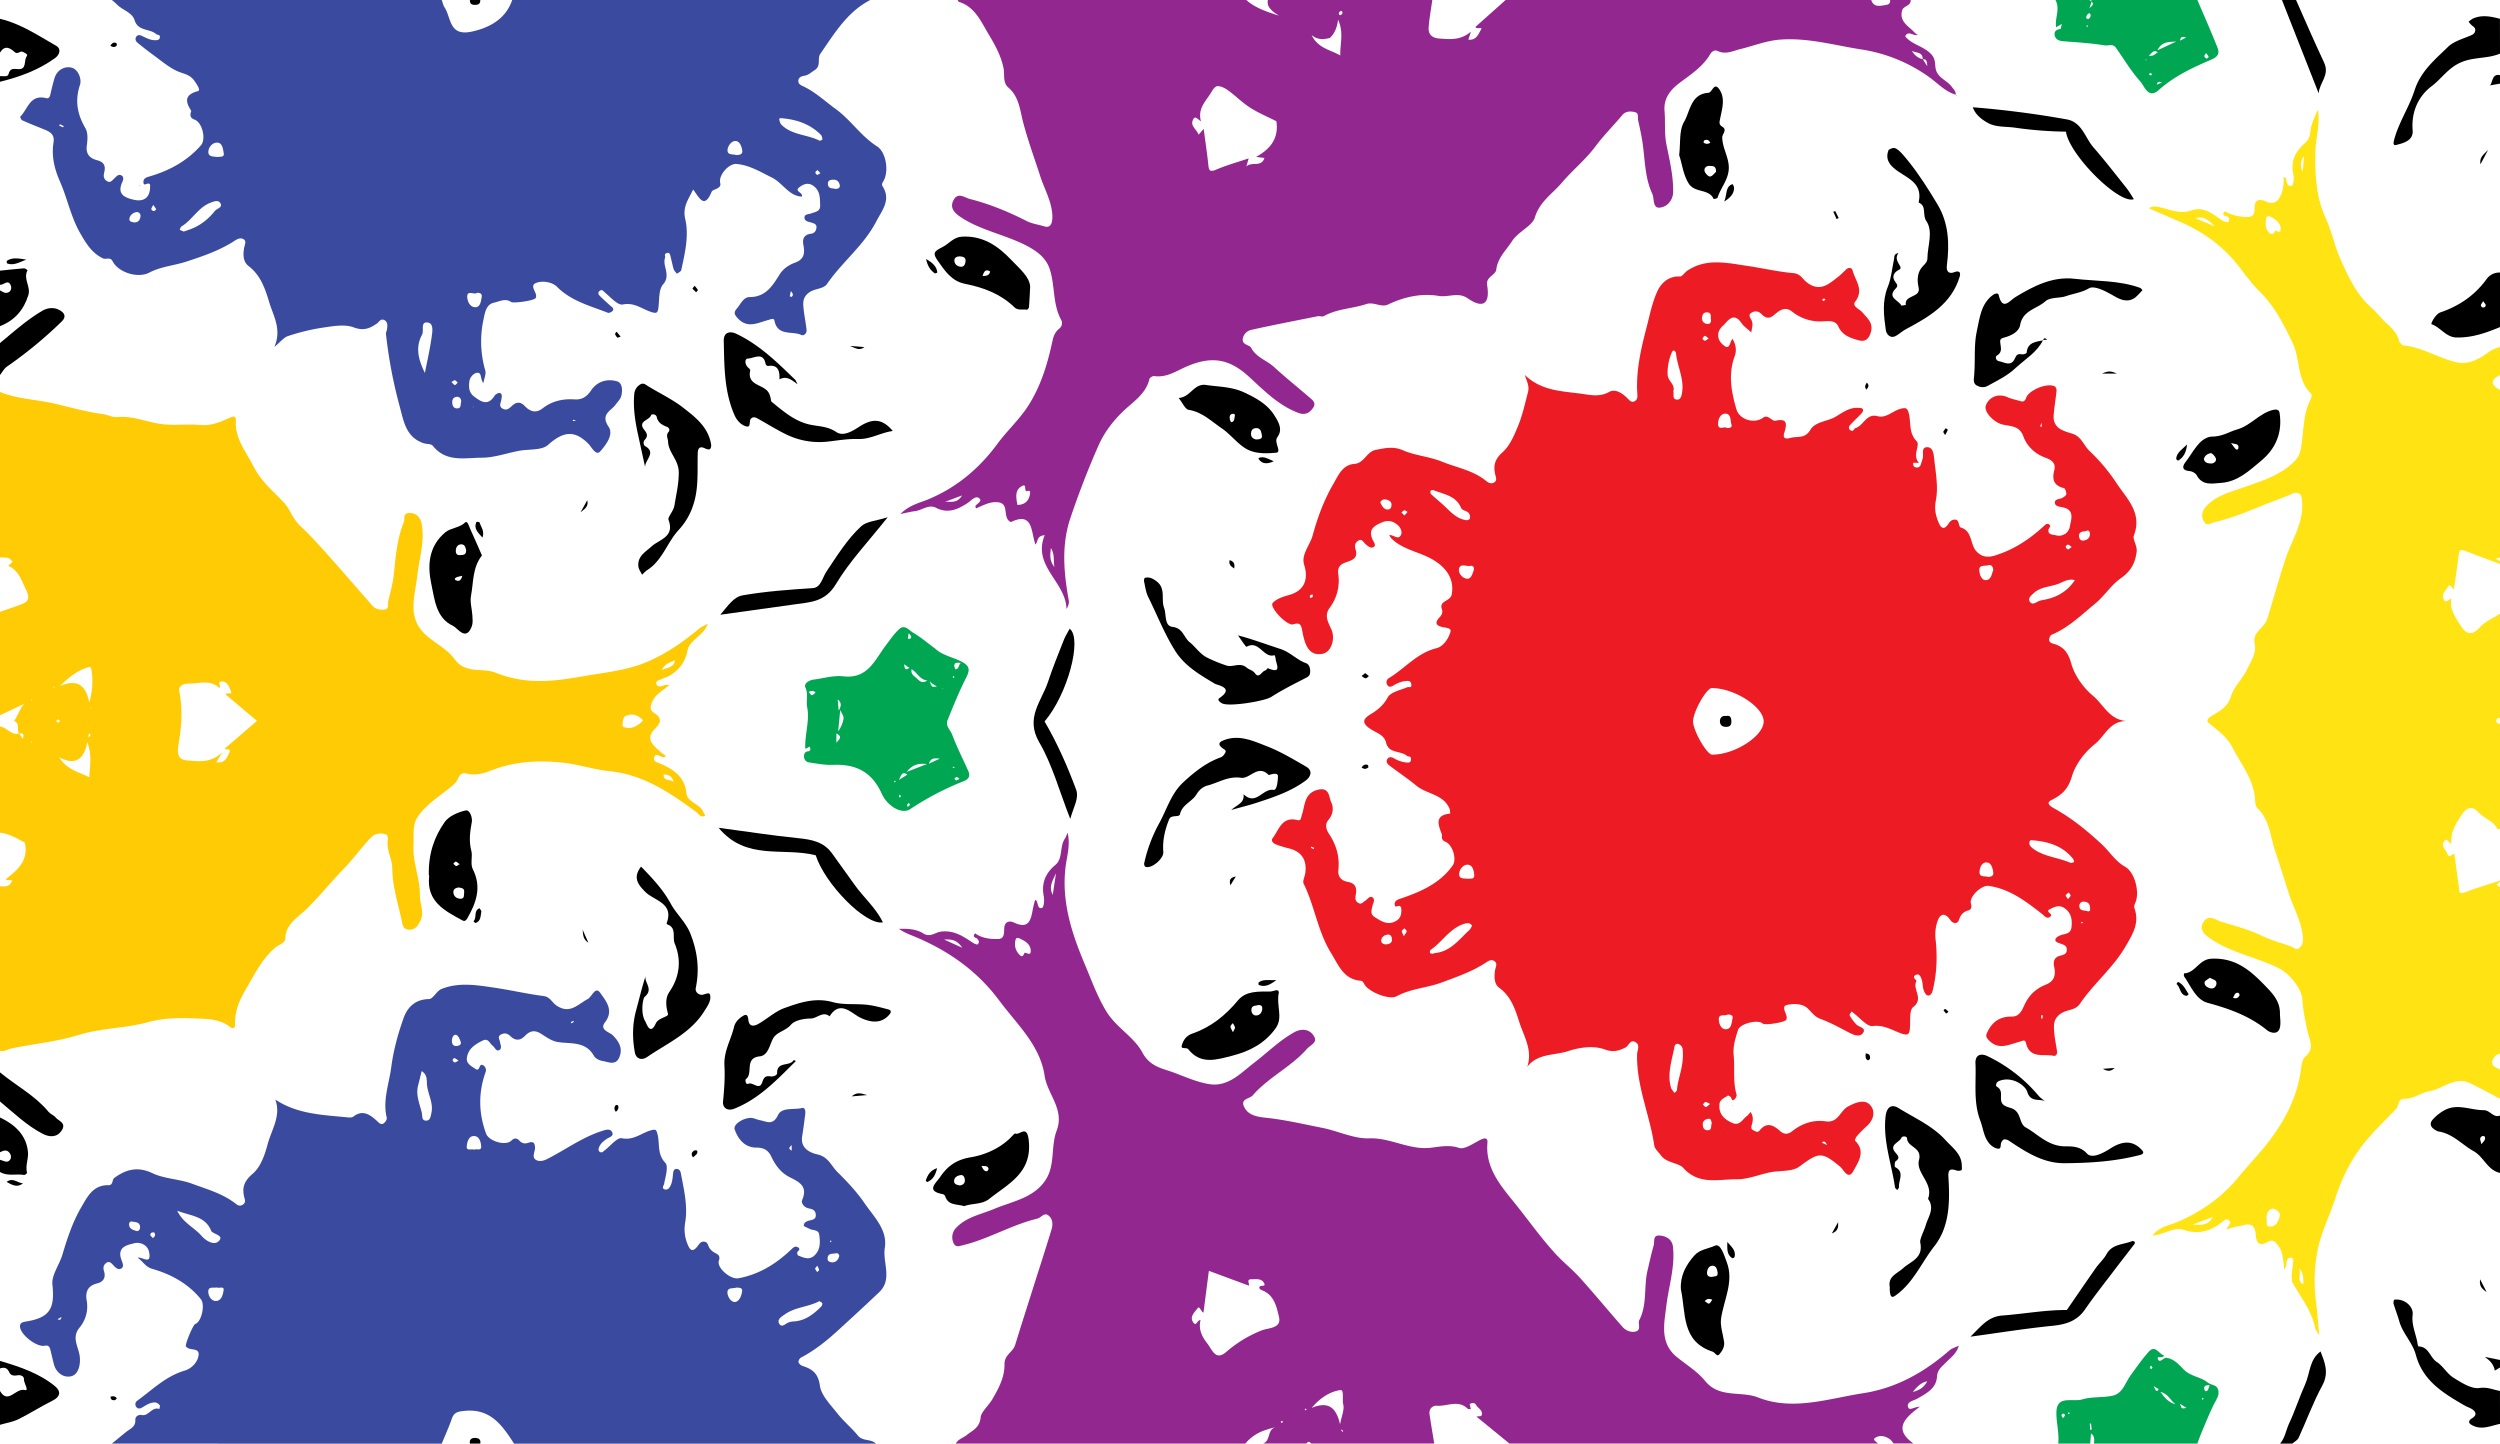 <svg id="Layer_1_copy" data-name="Layer 1 copy" xmlns="http://www.w3.org/2000/svg" viewBox="0 0 2660 1536"><defs><style>.cls-1{fill:#ffcb05;}.cls-2{fill:#3a4a9f;}.cls-3{fill:#92278f;}.cls-4{fill:#ffe313;}.cls-5{fill:#00a651;}.cls-6{fill:#ed1c24;}</style></defs><title>colorfunbg</title><path class="cls-1" d="M712.44,728.65c-6.94,6.21-16,10.09-19.33,20.19-1.57,4.78-.86,7.36,3,9.84,7.6,4.89,8.1,9.41,1.14,16.26-12.18,12-.88,19,7,26.4a17.48,17.48,0,0,0,2.11,1.33c.65.44,1.25,1,2.4,1.83-1.31.59-2.12,1.3-2.86,1.23-3.41-.33-8.07-5.33-9.85-.05-1.68,5,4.9,6,8.28,7.54,13.53,6.33,24.28,13.83,26,30.9,1,9.53,14.6,11.07,18.17,20.24a35.51,35.51,0,0,0,2,3.56c-5.4,2.52-7-2-10-4.2-27.68-20.24-55.72-39.43-91.49-43.13-17.24-1.78-34.07-7.49-51.31-9.24-25.19-2.55-50.25-1.21-74.45,8.18-8.37,3.24-17.28,6-26.93,3.46-8.16-2.15-8.37,7-12.42,10.67-13,11.73-28.93,20.35-39.15,35-6.42,9.2-4.21,20.18-4.79,30.8-1,18.29,7.08,35,6.79,53.1-.15,9,5.05,18.17.53,27.25-2.43,4.86-5.26,9.78-12.29,9.34-6.62-.42-6.74-5.93-7.6-9.9-4-18.26-9.87-36.63-10-55-.06-10.38-5.79-18.69-5-28.61.2-2.54,1.31-7.32-2.81-8.19-5.39-1.13-10.85-.67-15.16,3.92-9.68,10.31-18.08,21.94-27.74,32-13.53,14-25.92,29.2-39.68,43.08-8.83,8.9-22.84,15.86-23.44,31.91-.2,5.24-6.55,6.48-10.18,9.5-14.86,12.37-22.77,29.42-32.37,45.75-7.27,12.37-11.45,23.8-10.9,37.65.1,2.42-2.8,3.41-4.54,2-10.29-8.3-21.37-9-34.62-9.54-18.26-.79-35.92-1-53.32,3.81-24.25,6.76-49.63,6.13-74,13.66-23.12,7.15-47.73,9.44-71.57,14.4-4,.84-7.64,3.71-12.14,2.44V943c5.29.2,10.91,1,13-6.51-1.63,0-2.63.08-3.6,0s-1.83-.38-3.65-.79C19.36,925.59,30.62,915,26.39,896.51l.68.23c-.22-.09-.45-.16-.67-.23C18,892,9.8,887,0,886V773c7.39.88,11.86,9.78,20.44,7.42,1.3,1.93,2.58,3.88,3.86,5.83,1.82-5.63-.46-6.46-4-5.76-2.94-4.16,1.31-11.06-5.35-13.34,4.42-6.14,6.1-13.28,10.78-18.28L0,761V651c7.75-2.71,15.56-5.26,23.24-8.18,8.35-3.17,8-8.1,4.34-15.6-4.78-9.83-7.74-20.52-18.89-25.09l4.87-4.45c-1.54-1.36-2.89-3.42-4.68-3.92C6.08,593,3,593.2,0,593V417c18.28,7.58,38.29,7.92,57.3,12.3,17,3.92,34.22,8.92,51.78,11.21,5.32.7,10.65,3.75,15.74,3.27,16.5-1.57,31.4,5.37,47.14,7.44,13.45,1.76,27.58-.26,40.48.93,14,1.3,23.37-4.06,34.36-8.6,3.08-1.28,4.36,1.17,4.18,3.81-1.31,19.29,10.8,33.12,18.78,48.92s20.79,26.19,32.39,38.48c6.29,6.66,9.34,17.36,17.14,24.63,11.22,10.46,21.46,22,31.71,33.47,15.32,17.13,30.19,34.66,45.48,51.82,3.37,3.78,8.94,4.6,13.29,3.76,4.55-.87,2.55-6.37,3.49-9.88,2.58-9.69,5-19.23,6-29.35,1.82-18.07,3.34-36.37,10.37-53.51,1.48-3.63-1.58-9.7,6-9.88,8.38-.19,12,6,13.07,11.95,3.4,18.37-2.67,36.24-4.65,54.34-2.34,21.55-11.27,44.22,8.12,62.59,10,9.42,23.64,15.7,31.35,26.47,11.82,16.52,29.66,8.82,43.94,14.65A123.38,123.38,0,0,0,570,724.54c18.44.61,35.93-2.52,53.71-5.53,21.44-3.63,43.27-5.87,63.54-14.26,20.85-8.64,39.25-21.43,56.58-35.81,2.57-2.12,5.87-3.37,9.27-5.27-4.12,12.52-19.27,17-21.48,28.06-2.36,11.89-7.86,19.51-16.84,25.78-3.28,2.29-7.35,3.41-11,5.14-2.43,1.15-6.62,1.72-5.37,5.22,1.3,3.67,4.93,2.55,8.1,1.34,1.79-.68,3.94-.39,5.93-.53ZM706,824.07c-.49-.79-1-1.59-.16-.25-1.46-.64-.59-.26.29.12-.55,8.1,7.88,4.59,10.76,8.25C715.37,826.67,711.82,823.84,706,824.07Zm12.38-121.55c-5.1,2.16-10.79,3.49-14.24,10.31,6.49-2.59,13-2.76,14.15-10.45.71-1,1.43-1.92.15-.21C718.8,700.12,718.59,701.32,718.37,702.52Zm-479.64,94.2.07.1L273.41,767l-33.49-28.22c1.4-2.64,7.74,1.35,5.72-3.44-1.72-4.07-3.25-10.59-10-10.17-4.83.3-.34,3.85-2.16,7-9.49-9.24-20.69-4.93-31.74-4.85-7.33.06-12.22,2.29-10.88,9,3.74,18.69,2.3,37-.86,55.45-1.37,8-1.82,16.57,9,17.34,11.84.85,24.33,3.44,37.65-8.58L230,811c9.28,1.7,11.67-5.21,14.07-10.32C246.2,796.16,240.85,797.74,238.73,796.72ZM95.06,747.56c3.51-13.06,3.92-23.38,2.41-33.82-.33-2.27-.61-4.66-2.84-4-11.09,3-20.08,9.59-30.91,20.2C83.79,721.49,91.6,730.71,95.06,747.56ZM63,805.77C71.2,819.23,83.92,821.19,94.88,827c1-12.3,3-24.1-2-37.33C89.65,806.69,81.22,815.35,63,805.77Zm621.27-39.23c-5.56-6.43-12.67-7.93-19.56-4.22-2.12,1.15-2.79,10.5-1.91,10.88C671.12,776.74,678,773,684.26,766.54Zm-620.2.77c-1.1-.85-1.72-1.67-2.44-1.76-.51-.07-1.69,1-1.62,1.28.17.79.8,1.87,1.44,2S62.85,768.08,64.06,767.31Zm32.45,14L95,780.52l-1.5,3,1.42.72Zm-.14-28.34c-.21.19-.56.35-.59.56s.24.48.38.73l.85-.69C96.81,753.33,96.6,753.13,96.37,752.93Zm623.3,81.81ZM34.26,744.38c-.24-.13-.52-.41-.72-.36s-.4.39-.59.6l1,.59C34,744.94,34.15,744.68,34.26,744.38Zm-.11,45.43,0-.84-1.11.16c.1.27.12.66.31.78S33.85,789.87,34.15,789.81Zm23.3-59.29c-.21.25-.55.49-.54.71a.79.79,0,0,0,.58.59.81.81,0,0,0,.6-.56C58.09,731,57.73,730.82,57.45,730.52Z"/><path class="cls-2" d="M119,1536l15-12.25c4.32-3.52,10.35-5.33,10-12.93-.14-3.29,2.55-5.93,7-5.17,7.3,1.25,10.66-9.28,18.61-6.46.14-1.4.92-3.3.29-4.08-1.08-1.37-3-2.78-4.61-2.87-5-.28-9.21,2.34-13.35,4.94-2.11,1.32-4.7,2.49-6.78,0a4.63,4.63,0,0,1,.8-6.78c16.19-11.67,30.38-26.16,50.61-32.07,6.56-1.92,13.87-8.36,14.75-16.75.7-6.61-6.32-5.21-10.33-6.77a7.25,7.25,0,0,1-3.14-2.22c-1.32-1.83,7.61-23.14,9.84-23.85,6.69-2.11,10.85-20.54,6-26.46-13.58-16.69-31.74-26.5-51.82-32.26-7.27-2.09-9.62-7.87-15.45-11.84,5-1.16,14.7,8.18,12.31-5.49-1.54-8.87-10.53-11.36-15.84-9.9-6.36,1.75-17.9,3.23-14.23,16.08,1,3.41,4,8.4.64,10.64-4.16,2.76-7.34-2.07-10.27-4.9-1.74-1.68-3.47-2.54-5.74-1-3.3,2.23-3.77,5.28-2.65,8.8,2.15,6.78-.6,11.5-7,13.06-10.14,2.47-13,8.78-11.42,18.2a35.07,35.07,0,0,1-7.66,29c-8.75,10.66-.9,20.42.3,30.58,1,8.62-1.35,18.71-8.45,20.89-7.88,2.43-16.68-2.85-19.17-13-1.19-4.84-2.39-9.68-3.52-14.53-.76-3.25-1.94-5.64-6.07-4.75-8.42,1.82-25.9-11.59-26.37-20.35-.21-3.83,2.71-4.81,6-5.33,25.86-4.13,31.16-13.79,28.48-39.38-1.06-10,7.34-20.85,10.56-31.58,5.23-17.41,10.82-34.72,20-50.45,6.55-11.26,12.62-24.08,29.07-23.72,5.3.12,3.51-5.79,6.38-7.86,12.6-9.1,24.79-12.32,40.48-4.89,12.83,6.08,28.39,6.11,41.89,11.1,16.23,6,33.33,10.66,47.26,21.83,2.22,1.78,4.47,2.1,6.9.57s2.8-3.55,2.07-6.08c-3.11-10.87-1.49-18.45,8.54-26.9,8.21-6.91,12.8-19.81,15.72-30.91,4.16-15.79,14.81-30.74,8.26-48,23.66,15.73,50.76,16.36,77.35,19,1.9.19,4.39.18,5.75-.86,10-7.66,17.53-2.14,24.89,4.43,2.1,1.88,4.21,4.76,7.19,2.87,1.78-1.12,3.85-4.29,3.44-6-4.54-18.64,2.51-36.33,4.84-54.23,2.29-17.62,7.11-35.18,13.11-52,4-11.28,12.27-19.9,26.9-20.1,4.43-.06,8.17-8.62,13.27-10.69,18.33-7.44,37.4-4.22,56.14-1.48,17.58,2.57,34.93,6.68,52.54,8.92,7,.89,9,6.78,13.59,9.94,14.2,9.88,22.75-1,33.33-6.67,4.56-2.46,8.21-14,13.32-6.76,5.86,8.37,15.09,18.58,5.12,31.54-6.22,8.09,5,10.31,8.37,13.76,7.18,7.27,10.86,14.6,6.67,23.89-3.86,8.55-11.75,4.34-17.94,3.33-3.2-.52-7.31-2.65-8.79-5.3-9-16.07-24.77-12.5-38.86-14.86-6.35-1.07-12.3-5.51-18-9.07-6.51-4-11.72-2.5-16.49,2.51-5.2,5.46-10.42,5.34-15.64.32-3-2.92-6.16-3.69-9.94-1.69-4.07,2.15-1.55,5.17-1.07,7.87.55,3.07,2.45,7-.81,8.72s-4.61-2.84-6.84-4.54c-3.29-2.52-4.81-8.57-10.74-5.62-8.09,4-15.85,8.91-16.88,18.91-.56,5.45,4.41,8.07,8.42,10.77,1.62,1.09,3.07,2.24,4.51-.23,1-1.71,1.52-4.9,4.44-3.17a6.07,6.07,0,0,1,2.51,7.51c-7.74,21.84-7.4,43.49.61,65.26,2.94,8,20.71,13.45,26.84,7.47,3-3,5.84-3,8.6,0s5.81,3.54,9.5,2.28c2.25-.76,5-1.5,6.31,1a10.61,10.61,0,0,1,.58,6.52c-.73,3.61-2.55,7.89.64,10.28s7.88,1.76,11.87-.23c19.77-9.86,37.67-23.38,59-30.14,3.91-1.24,8.63-3,10.79,1.27s-3.18,5.38-5.78,7.16c-3.82,2.61-7.2,5.38-8.49,10-.69,2.48.6,4.13,2.77,4.35,1.13.11,2.46-1.42,3.64-2.29,6.11-4.55,13.16-13.79,18.13-12.78,12.74,2.58,20.94-5.72,31.2-8.47,4.8-1.29,5.46-.78,6.74,3.94,2.72,10.08-.66,21.22,8.36,30.69,3.59,3.77.15,14.81-1.26,22.32-.31,1.63-2.27,4-.78,5.18,1.93,1.57,4.64,1.38,6.47-1.28,3.08-4.5,3.25-9.69,3.85-14.8.26-2.18.64-4.7,3.34-4.91s4.39,1.86,4.84,4.26c3.28,17.35,7.59,35.17,4.74,52.39a41.46,41.46,0,0,0,3.33,25.4c3.12,7,6.78,4.07,9.93,0,1.87-2.4,3.2-5.1,6.94-4.65,3.92.47,3.86,3.94,5.38,6.38a15,15,0,0,0,5.9,5.49c3.84,1.82,5.93,3.42,4.3,8.3-2.53,7.55,12.32,20.32,20.82,18.75,22.15-4.09,40.23-15.43,56.24-30.69,2.06-2,4.38-4.26,7.4-2s-.67,3.49-1.07,5.25c-.23,1,.36,3,1.08,3.24,5.68,2.26,11.6,5.22,17.19,0,6.51-6.07,6.19-14.08,5.18-21.93-.78-6.08-7-4.43-10.67-6.57-2-1.19-5.8-2.34-5.79-3.49,0-3.36,3.34-4.62,6.31-5.34,3.34-.81,6.7-1.29,6.44-6s-3.17-6-7.21-6.74c-5-.9-8.79-5.43-7.2-9.21,6.18-14.69-3.4-19-13.61-24.18-9-4.59-15-12.52-19.28-21.71-3.09-6.66-7.84-9.63-15.76-9.63-12.45,0-19.52-8.76-23.26-19.37-2.09-6,12-14,19.87-11.9,2.4.64,4.73,1.65,7.16,2.12,7.12,1.35,13.64,6,19.06-5.47,4.15-8.73,16.94-5.32,25.78-7.56,2.9-.74,3.61,3.41,3.27,6.13-1,8.06-2.07,16.1-3.34,24.11-2,12.71,8.51,17.47,16.27,19.17,11.58,2.53,14.66,12.16,21.19,18.64,10.46,10.37,20.74,21.27,29,33.35,9.91,14.41,24.55,28.3,21.5,47.42-2.51,15.76,8.49,33.45-6.09,47.3-14.77,14-29.78,27.81-44.83,41.54-11.76,10.73-24.2,20.54-38.41,28-1.4.72-2.86,3.53-2.48,4.85.46,1.65,2.6,3.43,4.38,4,10.37,3.36,16.52,7.8,18.34,20.94,1.45,10.43,11.2,20.09,18.36,29.23,6.68,8.53,15.27,15.55,22.15,23.94,5.22,6.35,13.95,3.19,19.14,8.57H547c-12.41-19.18-24.88-37.61-52.45-34.92-7.07.69-11.37,1.3-13.83,8.42-3.12,9-7.11,17.68-10.72,26.5Zm329.65-396.35c-1.31,5.26-2.44,10.14-3.73,15-2.73,10.22,1.42,19.35,3.79,28.93.91,3.65-.47,8.53,4.45,8.77,4.62.21,5.07-4.52,5.9-8.44,2.36-11.18-4.61-20.8-4.86-31.53C454.09,1147.83,454.1,1143,448.65,1139.65ZM188.56,1288.2c6.24,13.16,18.51,18,26.33,27.23,3,3.55,12.75,10.92,18.23,4.75,5-5.59-4.94-6.74-8.09-10a1.41,1.41,0,0,1-.26-.42C218.45,1293.73,202.88,1293.86,188.56,1288.2Zm683.3,96.2c-11.76,6.32-25.87,6.21-37,14.22-3.37,2.41-8.26,5.1-5.87,9.58,2.65,5,6.45.36,9.73-1a17.61,17.61,0,0,1,5.76-1.18c12.28-.68,21.12-7.71,29.33-15.85a4.82,4.82,0,0,0,1.1-3.6C874.8,1385.88,873.26,1385.36,871.86,1384.4Zm-641-14.57c-3.67.86-9.42-1.52-9.23,4.75.15,4.71,3.41,9.9,8.36,9.67,5.77-.27,7.25-7,7.92-11.34C238.67,1367.86,233.13,1371.18,230.83,1369.83Zm552.61.15c-3.11,1.28-9.3-.55-9.47,4.87-.13,4.5,3.65,10.75,8,10.45,4.52-.31,7-6.56,7.64-11.52C790.08,1370.05,786.62,1370.14,783.44,1370ZM504.65,1223.34c2.27-1.63,7.7,1.9,7.31-3.74-.33-4.81-2.14-11.12-8.08-10.85-5.42.24-6.95,6.79-7.27,11.09C496.23,1225,501.68,1222,504.65,1223.34Zm381.43,119.81c3.24-.17,5.73-2.64,6.7-6.09a2.84,2.84,0,0,0-3.54-3.52c-3.38.78-8.3-.51-8.66,5.21C880.38,1341.91,882.44,1343.07,886.08,1343.15ZM480.85,1107.49c0,3.24,1.19,5.62,4.85,5.45,2.46-.11,5.3-1.29,4.57-4-.8-3-2.73-7.28-5-7.85C482.48,1100.39,480.75,1104.15,480.85,1107.49Zm-339.5,192.39c-3.13-.74-4.16,1.06-4,3.22.28,4.52,4.34,5.57,7.57,6.61,2.21.71,4.11-1.16,4.13-3.81C149,1300.4,144.76,1300.45,141.35,1299.88Zm21.25,17.48c2.52-1.86,3.11-3.81,1.6-5.82-.37-.49-2.71-.32-3.34.33C158.47,1314.31,161.3,1315.41,162.6,1317.36Zm325.3-188.87c-2.11-1.36-3.2-2.38-4.45-2.68-.46-.11-2,1.59-1.85,2.28a3.39,3.39,0,0,0,2.21,2.35C484.75,1130.57,485.86,1129.53,487.9,1128.49Zm381.66,218.15c-1.28,1.84-2.44,2.83-2.26,3.4a14.32,14.32,0,0,0,2.26,3.41c.69-.76,2-1.53,1.94-2.26C871.47,1350,870.58,1348.88,869.56,1346.64Zm-27.24-128.33c-3.35,3.52-3.35,3.52,0,6.09Zm-776.93,183-4.21,2.32C63.91,1404.8,64.89,1404.27,65.39,1401.31ZM607.3,1087.62l.78,1.29,2.55-1.73-.71-1Zm276.63,234.24a5.29,5.29,0,0,0,.73-1.29c0-.17-.46-.65-.6-.61a4.55,4.55,0,0,0-1.1.68ZM500.86,1100.91l.16.22.11-.24Z"/><path class="cls-2" d="M926,0c-24.69,12.67-38.24,35.76-53.25,57.37-3.4,4.89,1.3,12.82-6.06,17.31-3.48,2.13-6.32,5.14-10.63,5.87-3,.51-6.22,1.47-6.6,5.09-.4,4,3,5.14,5.88,6.52,12.63,6.15,22.77,15.78,34,23.93,16,11.64,26.82,28.88,43.73,39.57,10.08,6.38,13.15,27.8,6.36,37.9-.73,1.08-1.26,3.23-.68,4.11,9.75,14.85-.08,25.77-6.5,38.13-13.25,25.51-36.32,43-52.27,66.31-3.73,5.45-12.55,4.62-18.64,8.79-7.22,5-7,10.62-6.38,17.13.78,7.83,2.51,15.57,3.25,23.4.3,3.16-3,6.14-5.49,5C843,351.8,827.4,358.14,824,341.17c-.64-3.18-3.92-1.35-6.38-.73-11,2.76-22.08,9.77-32.73-1.89-3.68-4-4.39-6.21-.85-10.27,4.1-4.72,6.83-12.17,13.67-12.19C814.87,316,822,304,829.52,292c3.9-6.22,10-10.21,16.38-12.52,9.87-3.56,10.55-10.21,8.93-18.65-1.27-6.57.5-11.17,8-12.13,3.65-.47,5.55-2.94,5.88-6.46.35-3.79-2.59-4.5-5.37-5.4-3.08-1-7.45-1.26-7.36-5.46.09-3.81,4.51-3.27,7.11-4.29,4.26-1.68,9.74-2,9.55-8.31-.23-7.53.29-15.31-6.87-20.8-5.54-4.24-10.77-2.15-15,1-6.51,4.79,4.22,5.6,2.35,10.22-14-.73-20.35-14.65-31.88-20.31-12.22-6-23.69-13.18-37.55-14.43-8.36-.75-19.46,12.29-17.4,20.16.84,3.21-.93,4.61-3.24,5.91-2,1.12-5.17,1.79-5.86,3.48-7.89,19.13-13.29,6-19.72-2.43-4.79,10.61-11.54,18-8.3,31.89,4,17.36-.44,36.08-4.31,53.89-.34,1.57-3,2.63-4.62,3.93-1.18-1.62-2.9-3.08-3.45-4.9-1.51-5-2.41-10.27-3.83-15.34-.61-2.15-2.35-2.58-4.4-1.4s-.5,3.33-.84,4.24c-3.43,9.21,6.6,18.54-2.18,28.68-4.91,5.66-3.85,16.65-5.05,25.3-.73,5.32-2.27,5.75-7.48,4.12-9.81-3.07-17.92-10.55-30.33-8-5.26,1.1-12.92-7.62-18.86-12.61-1.71-1.44-2.67-3.44-5-2.36s-2.86,3.54-1,5.41c3.68,3.78,7.67,7.26,11.57,10.82,1.58,1.44,4.16,2.86,2.71,5.15-.9,1.42-4,2.91-5.34,2.39-19-7.48-39-12.37-54.31-27.84-4.5-4.53-14.86-6.88-22.29-3.8-5.87,2.44-1,8,.12,12.18a5.84,5.84,0,0,1-.31,3.78c-1.32,2.72-23.72,5.92-26.18,4.18-6-4.26-12.35-.5-18,.69-8.88,1.88-9.88,11.2-11.42,18.39a109.92,109.92,0,0,0,1.95,53.75c1.07,3.77-1.14,8.47-2,13.49-3.38-4-1.56-11.12-6.24-11-3.6,0-8.1,4.44-8.66,9.2-.69,5.85-.82,11.68,5.05,16.13,7.87,6,14.86,10.11,21.87-1,1-1.58,4.41-3.3,5.69-2.72,2.84,1.29,1.75,4.53,1.38,7.17-.46,3.23-3.09,6.88,1.31,9.37s7.15-.24,10.07-3c4.5-4.19,9-4.56,13.51.19,5.6,5.93,11.87,8.11,19,2.58,10.14-7.92,21.65-10.42,34.24-9.57,7.65.52,12.89-2.88,17.31-9.47,6.53-9.73,17.2-12.86,27.77-9.73,5.72,1.69,5.92,9.83,4.37,15.66-.88,3.31-3.81,6.1-5.94,9.05-5,6.93-16.52,10.19-7.49,23.6,5.67,8.42-3,19.41-8.86,26.19-4.53,5.24-9.41-4.75-12.34-7.76-15.47-15.81-27.64-13-43.25.88-6.82,6.05-20.47,4.31-31,6.31-13.17,2.5-26.29,7.29-39.44,7.32-18,.05-38,5.18-52.21-12.73-1.72-2.18-6.66-1.62-9.95-2.76-19-6.61-21-23.78-25.48-40a500.84,500.84,0,0,1-14.34-75.93c-.22-1.86,1-3.83,1.16-5.79.36-3.49.93-7.35-3-9.26s-5.36,2-7.82,3.7c-7.54,5.17-14,8.09-24.74,4.08-9.83-3.69-22.51-1.18-33.67.42a219.25,219.25,0,0,0-36.08,8.8c-4.57,1.47-8.08,6.24-14.63,11.61,8.1-18.69-1-32.83-5.36-47.27-4.3-14.22-9-28.84-22.15-38.88-6-4.57-6-12.86-4.41-20.33.62-2.88,2.39-6.25-.91-8.18-3.09-1.81-6.26-.39-9.25,1.57-15.86,10.4-33.61,16.4-51.48,22.27-13,4.28-27,5.17-39.35,11.66s-33,0-39.24-12.11c-2.51-4.86-7-1.41-10.3-3-11.67-5.68-17.73-15.62-24-26.54C75.33,230.75,71.68,211,63.71,192.88c-6-13.56-9-27-6.76-41.34,1.34-8.58-3.67-11.33-10-13.85-7.83-3.14-15.67-6.28-23.38-9.72-1.08-.48-2.32-3.52-2-3.86,8.06-8,10.34-24,27.35-19.71,3.89,1,4.3-2.51,5-5.36,1.24-5.33,2.49-10.66,4.09-15.89,2.76-9,11-13,18.22-11.16,7,1.81,10.88,12.18,8.91,18.14-5.6,16.9-3,31.33,5.73,46.26,2.85,4.86,2.34,12.46,1.5,18.54-1.29,9.35,3.58,13.69,11.06,15.6,7.63,1.95,9.09,6.47,7.45,13-1,3.85-.61,7,2.89,9.16,3.83,2.4,5.72-.91,8-3,2.08-1.91,4.14-4.68,7.24-3.14,3.46,1.73,1.91,5.34.91,7.59-5.91,13.36,4.13,16.51,12.84,18.47,10,2.25,16.86-2.16,16.93-13.72,0-1.77.61-3.35-1.94-3.6-1.84-.18-5,3.05-5.15-1.57-.1-3.55,2.65-4.88,5.83-5.79,21.42-6.16,40.47-16.35,55.38-33.34,5.71-6.51,1.36-24.4-6.72-27.27-3.74-1.32-5-3.55-4.23-7.22.17-.82.83-1.91.52-2.39-6.68-10.27-6.64-17.11,7.48-20.84,3-.8-1.88-8-4.73-11.79-4.76-6.29-12.23-6.75-18.53-9.84-9.27-4.55-17.35-11.57-25.81-17.71-5.35-3.89-10.59-8-15.64-12.23-1.79-1.51-2.74-4-1.09-6.32,1.77-2.51,4.22-1.61,6.32-.6,4.81,2.33,9.48,4.85,15.14,4.37,2.54-.22,3.71-1.39,3.57-3.77s-2.87-1.75-3.7-2.52c-6.85-6.31-19.42-2.83-23.22-15C140.54,13,130.11,10.79,124.24,4.55A63.52,63.52,0,0,0,119,0H470c1,2.63,1.49,5.57,3,7.85,7.3,11,4.46,31.16,29.14,25.75C521.41,29.38,538.24,19.86,545,0ZM452.08,396.81c2.51-13,5.54-25.87,7.3-38.95.7-5.21,2.29-14.21-4.77-14.77-7.49-.58-3.19,8.76-5.57,13.11C441.65,369.74,445.31,383,452.08,396.81ZM195.59,246.39c2.23-.78,4.22-1.47,6.22-2.19,10.9-3.92,19.55-10.67,26.83-19.74,2.12-2.64,8.2-3.6,6.11-7.88s-7-2.37-11.06-.77c-12.94,5.06-19.12,18.23-30.54,25.08-1,.61-1.35,2.4-2,3.64Zm635-120.68c.75-.41-1.61.47-1.53.91.39,2.11.91,4.61,2.32,6,11.06,11.26,27.38,10.31,40.44,17,.73.37,3.28-.95,3.24-1.25-.23-1.7-.53-3.78-1.64-4.91C862.21,132.27,848.22,127,830.56,125.71ZM231,167.06c3-.6,7.87.67,7.06-4-.75-4.28-1.28-11-6.81-11.29-5-.28-9.38,4.61-9.54,9.74C221.49,167.09,227.17,166.36,231,167.06ZM507.64,311.55c-2.86,2.5-10.11-2.95-10.49,3.47-.27,4.41,2.35,11.83,8.49,11.86,5.64,0,6.12-6.58,6.92-11.24C513,312.81,511.1,311.44,507.64,311.55ZM783.23,165c3.8-.08,7.07-.72,6.53-4.82-.59-4.53-2.85-10.1-7.18-10.17s-8.36,5.32-8.49,9.74C773.93,165.52,780.19,163.69,783.23,165ZM888.71,201c2.73-.1,5.28-.72,4.81-3.81-.55-3.53-2.74-6.11-6.74-6-2.91.06-5.94.41-5.89,4.41C881,201.13,885.64,200.05,888.71,201ZM143.46,236.68c3.7-.26,5.59-2.67,6-6.38a3.94,3.94,0,0,0-4.52-4.61c-3.55.71-6.83,3.36-7.26,7.15C137.36,235.86,140.54,236.42,143.46,236.68ZM490.77,427.31c-.15-3.21-1.75-5.23-4.58-5.09-3.48.18-5.19,2.62-5,6.14.15,3.33,1.45,6.18,5.09,6.18C491.36,434.53,489.63,429.8,490.77,427.31ZM163,218c-1,2.16-2,3.39-2,4.53,0,.79,1.64,2,2.56,2.05s2.71-1.61,2.59-1.9C165.65,221.34,164.57,220.19,163,218ZM480.27,406.45C482,408,483,409.64,484,409.63s2-1.61,3-2.52c-1-.88-1.81-2.19-2.93-2.49C483.24,404.4,482.07,405.52,480.27,406.45ZM872.91,184.33l-3-3.41c-.84.8-2.24,1.54-2.35,2.44A3.35,3.35,0,0,0,869.4,186C870.11,186.26,871.3,185.16,872.91,184.33ZM841.5,309.72c-.55,2.55-.92,4-1.11,5.56,0,.1,1.65.76,2,.48C844,314.43,844.21,312.81,841.5,309.72ZM63.7,132.17,63,133.66l4.16,1.84.6-1.35ZM612.65,447.62a10,10,0,0,0-2.39-1c-.3,0-.6.42-.9.65.2.23.36.61.59.67A13.41,13.41,0,0,0,612.65,447.62ZM503.1,432.85c0,.15,0,.36.15.43s.31,0,.47,0l-.21-.71Z"/><path class="cls-3" d="M1017,1536c2.47-4.81,7.75-6,11.56-9.09,6.22-5,13.77-7.71,14.81-18.7.58-6,8.37-12.44,12.41-19.3,7-11.86,13.26-24,13-37.28-.16-10.27,9-12.91,11.29-20.45,6.47-21,13.2-42,19.85-63,6.34-20,12.85-40,18.93-60.08,1.56-5.18,1.4-11.12-3.26-14.8s-7.82,2.34-11.73,3.28c-28.86,6.92-54.4,23.2-83.5,29.28-3.95.83-5.58-2.25-6.46-5a14.33,14.33,0,0,1,3.55-14.57c10.94-11.52,26.47-14.21,40.34-20,20.14-8.4,43.66-11.81,55.81-32.6,8.93-15.28,4.54-34.52,10.67-50.61,8.71-22.85-9.86-38.65-12.81-58.55-4.82-32.55-29.5-54.71-48.29-80-24.24-32.59-55.91-54.18-92.75-69.13-4.76-1.93-9.28-3.79-13.91-7.06,9.51-.43,18.41.18,26.19,5,7,4.37,12.58-1.4,18.73-2.13,13.72-1.63,23.59,5.17,33.86,12a11.17,11.17,0,0,0,4.71,1.76c.44,0,1.82-2.29,1.54-3.13-.48-1.48-1.65-3.33-3-3.83-3.15-1.18-2.95-2.61-1.06-4.94,7.42,5.31,16.19,6.27,24.7,6,6.83-.22,6-6.59,6.37-11.8.4-6.4,5.27-8.06,10.12-5.75,16.83,8,18.3-3.76,20.45-15.12.55-2.87,1.4-5.69,2.19-8.86.77.48,1.58.68,1.78,1.14,1.34,3.12,1.11,8.86,5.71,7.31,1.82-.61,2.59-8.07,1.82-12-2.73-13.93,1.38-24.53,12.26-33.66,8.33-7,4.31-19.43,10.12-27.93.87-1.28,1.36-2.83,3-6.37,3,14-.93,25.26-2.28,36.6-4.42,37.14,6.72,70.85,20.9,104.37,7.06,16.7,13,33.58,22.64,49.32,10.46,17.09,29.3,26.9,38.17,43.47,8.32,15.55,21.44,16.9,34.15,21.68,12.18,4.58,24.41,10.06,37.1,12.06,20.31,3.21,33.67-12,47.86-22.86s26.85-23.61,42.49-32.31c7.84-4.36,17-3.74,21.53,5.1,3.12,6-4.69,8.77-7.93,12.49-16.8,19.26-40.86,30.12-57.7,49.47-3.31,3.81-12.74,3.51-9.56,11.42,4.13,10.26,15.15,11.54,24,12.49,20.09,2.18,39.81,6.83,59.42,10.69,16.62,3.26,33.73,11.8,50,11.19,22.88-.85,42.37,12.65,65.56,10,8.79-1,19.37-3.43,30,.15,6.14,2.07,15.69-5.13,23.37-8.85,4.52-2.19,7.37-1.56,6.92,3.32-2.48,27.27,14.72,46.5,29.54,64.93,14.24,17.71,27.41,36.44,42.82,53.23,8.33,9.09,18.15,16.83,26.4,26,15.31,17,29.84,34.71,45,51.88,3.62,4.11,9.49,6.28,14.46,4.71,5.6-1.76,1.69-8.75,3.25-11.75,8.76-16.91,4.72-35.59,8.85-53,2.12-8.89,4-17.87,6.56-26.64,1.14-3.89-1.2-11,6-10.6s13.62,4.07,14.5,11.9c2.42,21.54-4.57,42.1-7.07,63.13-2.2,18.48-7.24,39.17,11.08,54.17,10.2,8.36,22,15.43,30.14,25.47,15.28,18.85,37.93,10.41,56.4,17.66,37.08,14.55,74.54,1.23,111.73-4.5,35.61-5.49,65.27-22.43,92-45.65,2.52-2.19,6.13-3.14,9.89-5-2.37,8.64-9.16,13.17-14.44,18.59-4.13,4.25-8.36,7.27-8.78,14.33-.77,12.66-11.23,17.82-20.84,23.4-3.86,2.25-11.12,3.17-10.13,8.33,1.11,5.72,6.48.19,12.57.47-16,11.84-28.34,23.63-6.67,39h-21c-1.44-1.61-2.65-3.55-4.37-4.75-4.83-3.36-10.67-4.43-15.39-1.24-3.29,2.23,1.59,4,2.76,6H1606l-35-28.6c2.59-.86,5.37.53,5.74-2.39.62-4.9-4.39-6.62-6.28-10.2-1.17-2.22-4.1-2.51-6.73-.72l1.27,5.43c-1.55-.22-2.82,0-3.35-.52-10.09-10-22-2.29-33-3.19-4.36-.36-8.47,3.4-7.63,9.09,1.53,10.38,3.33,20.73,5,31.1H1395c-1.67-2.34-3.33-2.33-5,0h-46c8.29-3.08,4-15,13.28-17.33a71.26,71.26,0,0,0-9.51,2.62A46,46,0,0,0,1325,1536Zm1033.59-66.31c-6.18,1.23-10.39,5.07-15.32,11.32,8.14-2,12.37-5.83,15.32-11.35l-.39-.82Zm-770.12-72.94c-3.45-2.34-4-7.89-6.45-4.51-2.91,4-8.75,8.79-4.35,14.87,3.43,4.74,3.8-2.49,7.72-2.67-2.41,9.85,1.46,17.79,7.18,25,5.16,6.55,8.71,19,20.16,9a131.65,131.65,0,0,1,37.5-22.82c7.08-2.92,21.6-1.86,18.62-14.42-2.44-10.26-4.93-23-17.41-28.11-1.83-.75-3.87-1.42-3.38-3.9,1.31-2.2,6.91.34,5.07-3.68-2.57-5.59-8.75-4.37-13.78-4.37-5.46,0-1.78,4.29-2.55,6.77l-42.56-15.75C1284.36,1366.72,1282.47,1381.3,1280.47,1396.75Zm145.35,118.73c1.72-9.2,4.81-15.72,3.42-21.07s1.29-16.08-3.22-15.38c-11.19,1.73-21.37,8.27-30.46,19C1412.58,1490.9,1421.56,1496.68,1425.82,1515.48Zm-335.48-501.81c2.31.13,5.9,3.06,6.29-.77.72-7-4.48-10.89-10.21-13.64-1.87-.9-5-2.73-5.84.67a16,16,0,0,0,5,16.72C1088.35,1019,1089.13,1015.26,1090.34,1013.67Zm-66.46-5.21c-5.68-8.38-10.86-9.17-19.35-8.78Zm99.73-79.35c-4.56,9.67-7.62,14.62-3.49,23.09C1121.23,944.86,1122,939.53,1123.61,929.11Zm241.57,583.75c-.52-.49-.94-1.07-1.12-1a5.86,5.86,0,0,0-1.42,1c.33.41.73,1.18,1,1.14C1364.14,1513.89,1364.56,1513.34,1365.18,1512.86Zm24.13-12.17c.34-.48.8-.85.77-1.18s-.57-.57-.89-.85l-1.06,1.23Zm38.32,20.31-.74.66,1.57,1.78.75-.66Z"/><path class="cls-3" d="M2033,0c.28,6.44-7.7,6.17-9.08,10.92-3.51,12.17,7.06,16.86,13.25,23.82a23.59,23.59,0,0,0,3.28,2.44c-4.93,1.36-10-5.19-13.37,1.4,7.23,9.15,19.83,10.43,27.91,19.29,5.23,5.73,3.19,11.62,5.11,17.21,2.83,8.22,11.77,10.7,16.52,17.19,1.94,2.64,4.56,4.84,4.26,8.56l.09-.11c-11.37-3.23-19.17-12.19-28.33-18.68a166.86,166.86,0,0,0-72.3-29.44c-28.7-4.46-56.88-12.7-86.37-10.45-14.71,1.13-28.35,6.7-42.5,10.15-7.54,1.83-15.25,6-23.57,2.08-3.62-1.69-6.46.22-8.35,3.43-7.83,13.29-20.74,21.54-32.47,30.38-10.71,8.08-17.09,17.19-16,30,1,11.81-.38,23.55,2,35.52,3.34,16.69,7.47,33.46,7.13,50.8-.15,7.51-5,13.42-9.88,15.3-13,5.06-9.54-7.72-12.33-13.7-8.08-17.39-7.62-36.56-10.43-54.91-1.2-7.82-2.86-15.41-4.55-23.08-.68-3.12.85-7.63-3-8.68-4.74-1.28-10.21-1.41-13.89,3-9.37,11.23-19.74,21.47-28.56,33.33-10.47,14.08-24.56,25.42-36,38.88-9.94,11.71-23.36,19.79-28.54,36.88-2.72,8.94-17.68,14.92-24.21,25.05-6.23,9.67-15.23,17.6-16.79,30.27-.76,6.11-11.2,7.53-9.72,16.49,3.1,18.72-3.17,26.14-20.6,14.09-10.2-7.06-20.53-.81-30.91-2.57-18.12-3.08-36.66.89-53.84,9.1-7.45,3.57-15-3.16-23.24-.42-14.77,4.92-31,4.87-45,12.76-1.7,1-4.47-.24-6.62.18-23.66,4.71-47.36,9.28-70.9,14.54-4.76,1.06-9,5.49-8.93,10.84.06,5.05,7.43,5.35,8.83,8,5.5,10.55,16.73,13.48,24.58,20.71,12.13,11.16,25.08,21.42,37.52,32.25,3.08,2.69,7.48,5.52,4.18,10.7-3.61,5.68-8.62,8.47-15.48,5.95-21.5-7.9-37.06-24.13-53.38-39-21.67-19.74-41.07-21.74-67.71-9.71-9.81,4.42-20.27,11.29-32.6,9.37-1.6-.25-4.87,1.66-5.2,3.08-3.78,16.32-17.86,24.54-28.49,34.9-10.9,10.62-19.76,22.49-25.65,35.81-11.19,25.3-21.18,51.22-30,77.44-9.67,28.74-7,58.27-1.66,87.61.49,2.72-.39,5.7-2.46,9-.64-29.09-36.64-45.62-23.16-78.53-8.34.67-7,6-9.79,10.06-5-13.45-2.24-35.54-26.23-24-9.41-4.47-1.31-18.85-12.64-20.92-8.43-1.54-16.37,2.84-24.39,6.37-.31-1-.94-2-.68-2.45,1.62-2.91,8.32-5.36,3.65-8.65-3.86-2.71-8.27,3-12.12,5.48-10.48,6.74-20.81,11.48-33.53,4.93-7.74-4-14.83,2.73-22.4,3.62-4.16.49-8.25,1.55-15.42,3,9.85-9.77,20.41-11.75,29.51-15.54,30.5-12.69,54.49-33,73.8-59.21,10.48-14.24,23.72-26.11,33.25-41.24,13.36-21.19,20.18-44.49,25.34-68.57,1-4.94,3.06-9.51,7.2-12.74a7.25,7.25,0,0,0,2-9.12c-9.2-16.8-6.49-36.16-12.05-53.6-3.59-11.3-11.79-18.33-22.68-24.3-23.23-12.73-50.06-16.83-72.22-31.55-6.35-4.22-12.21-9.72-7.51-18.3s11.81-2.33,17.2-1c21,5.36,40.94,13.51,60.3,23.4,5.7,2.92,12.86,3.89,19.24,5.82,7.74,2.34,8.62-6.25,8.26-12.35-.87-14.77-8.49-27.5-12.89-41.21-6.17-19.21-13.2-38.09-18.28-57.73-3.25-12.55-4.29-26.83-15.62-36.5-6.18-5.27-3.75-13.82-5.13-20.65-2.7-13.44-9.4-25.26-15.94-36.15-7.83-13-14.38-29.07-31.49-34.36-.6-.18-.9-1.32-1.34-2h307c8.9,7.88,19.76,11.94,34.78,16.7-8.38-5.35-13-9.58-11.78-16.7h175c-1.35,9.71-3.2,19.38-3.9,29.13-.53,7.4,3.53,11.37,11.43,11.91,11.29.76,22.5,2.18,33.54-7.39-1.45,4.47-2.07,6.38-2.76,8.49,8.56,1.21,10.76-6.13,13.4-10.42,2.47-4-5.18.2-5.74-3.16L1602,0h389c2.43,7.67,8.44,6.44,14.15,5.53,3-.48,6.57-.87,5.85-5.53Zm12.89,63.07,4.71,7.41c-.23-5.8-1-7.93-4.86-7.28.24-8.4-7.25-6.57-11.43-9.12A17.67,17.67,0,0,0,2045.89,63.07ZM1358.11,129c-9.39-4.76-19.2-8.85-28-14.48-8.17-5.21-15.14-12.28-23-18.07-3.17-2.35-7.18-4.53-10.95-4.8-3.21-.24-5.42,3.24-7.33,6.5-5.49,9.35-14.82,16.9-11,31-3.81-2.78-6.07-5.92-8-2.62-4.34,7.35,3.43,10.71,5.46,16.82l5.44-6.19c1.82,13.77,3.61,25.8,4.91,37.89.62,5.74,1.14,8.56,8.31,5.47,11-4.74,22.67-7.93,34.66-12-.77,2.63-1.33,4.55-2.47,8.5,6.39-5.46,15.89,1.33,19.25-8.94l-8.94-1.16c16.64-9,24.2-21,21.6-38ZM1415,40.38c-6.08,1.5-12.58,2.55-19.47-3.06,7,14.31,20.11,15.6,30.56,21.71-.46-12.33,4-24.14-2.37-38.15C1422.61,29.3,1420.15,35.48,1415,40.38ZM1082.52,537.27c8.55-.2,12.55-4.89,13.49-12.51.48-4-2.74-2.13-4.3-2.15-1.66-2.05.22-7.61-3.61-5.8C1079.43,520.91,1081.06,529.11,1082.52,537.27Zm35.62,45.84c-.68,7.5-1.77,13.17,3.74,20.24C1120.64,595.68,1122.41,589.91,1118.14,583.11Zm-94.49-56-18.27,6.87C1011.2,533.22,1018.15,536.39,1023.65,527.07ZM1427.77,11.68c-2.15.09-3.36,1.1-3.21,3.27,0,.45,1.31,1.32,1.65,1.17C1428.06,15.31,1429,14,1427.77,11.68ZM1387,37.17l0-.27-.25.08Zm-23.18-16.26.16.22.12-.24Z"/><path class="cls-4" d="M2660,1169c-10.52-5.47-20.91-11.2-31.59-16.34-16.54-8-29.07,6-43.73,8.46-9.15,1.53-16.68,8.24-26.33,8-7.28-.19-5.58,7.09-8.66,10.4-12.57,13.49-26.33,26.09-37.35,40.75-12.5,16.62-21.37,35.37-27.9,55.61-6.24,19.39-15.94,37.81-19.23,58.09a172.81,172.81,0,0,0-1,51.09c1.44,10.61,2.09,21.34,3.46,35.91-2.75-4.86-4-6.21-4.29-7.73-3.58-18-14.61-32.08-23.5-47.43-3-5.14-.8-13.5-.28-20.34.23-3,1.73-6.85-2.08-7.26-4-.44-4.79,3.58-4.82,7.2,0,1.29-.83,2.57-1.92,5.69-1.86-9.51-1.21-17.37-5.8-24.31-3.22-4.87-6.49-8.82-12-5.48-9.33,5.63-12.35.22-12.85-7.2-1.13-16.78-11.88-10.17-20.37-9-3.29.46-6.46,1.77-10.43,2.9.74-4.07,5.72-6.23,2.68-9.3-3.31-3.34-6.49.66-8.66,2.27-12.54,9.3-24.78,12.89-40.92,7.28-7.49-2.61-18,3.48-27.15,5.6-1.22.29-2.47.41-5.11.83,7.57-9.82,18.43-10.86,27.4-14.79,25.16-11,46.83-26.28,64.29-47.61,11.22-13.71,23.78-26.39,34.29-40.6,15.94-21.56,28-45.17,31.83-72.28.74-5.18,1.26-12,4.63-14.89,10.92-9.21,4.28-18.56,2.36-28.22-2.16-10.84-4.71-21.76-5.22-32.74-.53-11.42-13.84-27.55-24-32.79-25.46-13.11-55-17.16-78-35.18-3.72-2.92-7.27-8.46-3.42-14.41,5.8-9,12.53-2.48,18.5-.65,14.86,4.55,30.11,8.54,44,15.23,10.08,4.84,20.56,7.57,30.86,11.25,2.84,1,5.33,4.35,8.61,1.83,3.95-3,4.33-8,3.95-12.2-1.48-16.41-10.1-30.63-14.95-46s-9.72-30.79-14.82-46.11-5.6-32.37-18.53-44.56c-2.12-2-2.38-6.45-2.62-9.84-1.5-21-14.48-36.45-23.63-54.12-6.58-12.7-16-18.69-25.49-26.65-3.73-3.14.49-6.1,3.13-7.74,8.62-5.33,16.72-8.77,20.59-21.22,2.89-9.32,12.28-18.42,17.08-28.48,4-8.43,10.13-17.13,8-27-2.82-12.79,10.27-16.42,13.38-26.48,6.47-20.91,12.28-42.2,19.08-63s20.93-40.61,17.68-64.48c-.38-2.81-1-5.38-4-6.35s-5.13.21-7.89,1.42c-10.6,4.65-21.64,8.28-32.33,12.73-16.13,6.71-32.37,13-49.41,17-3.54.84-7.08,4.36-10.16-.24-3.88-5.79-2.42-11.88,1.69-16.43,10.69-11.84,25.86-15.43,40.19-20.54,19.65-7,40.09-12.91,55-28.7,6.21-6.59,6.51-16.07,7.54-24.73,1.64-13.88,2.07-28,9-40.71.82-1.52,1-4.7.07-5.65-15.25-15-11.19-36.93-19.73-54.43-9.5-19.46-18.88-38.58-34.71-54-8.39-8.19-15.32-17.91-22.55-27.21-16.64-21.39-37.85-36.62-62.57-47.27q-16.38-7.05-32.74-14.18v0c3.85-3.05,8.3-1.85,12.24-.93,10.89,2.57,21.25,7.26,33,3.15,13.43-4.68,23,4.35,33.08,10.92,1.63,1.07,3.88,1.24,5.89,1.57.24,0,1-1.57,1.08-2.44.13-2.69-1.63-3.74-4-4.23-2.07-.42-2.88-1.7-1.79-3.65,1.2-2.13,2.29-.53,3.62.1a50.16,50.16,0,0,0,22.36,4.68c4.84-.08,6.94-3.39,6.8-8.09-.29-10.26,4.42-12,13-8,9.62,4.57,17-4.13,18-21.2.09-1.52,0-3.05,0-5.52,1.55,1.13,2.38,1.41,2.48,1.86.86,3.77.93,9.24,6.26,7.62,1.65-.49,2.52-7.92,1.63-11.68-3.43-14.5,2.26-24.89,12.82-34.05a15.56,15.56,0,0,0,5-9.84c.46-8.59,4.17-15.82,8.35-25.45,2.27,16.39-2.42,30.21-2.74,44.25-.56,24.54.41,48.56,11,71.59,6.46,14.1,9.45,29.77,15.83,43.91,8.31,18.43,16.74,37.07,32.51,51,5.39,4.74,10,10.4,14.94,15.64l-.08-.12c6.44,5.4,12.31,11.13,14.77,19.64.59,2.06,2.92,5,4.68,5.14,20,1.89,36.87,13.42,56,17.81,14.34,3.3,25.57-4.2,36.61-12,3-2.09,6.77-2.95,10.19-4.38v30c-10.67,5.33-10.18,10.67,0,16V593l-4.46,1.68L2660,597v3c-12.37-4.61-24.81-9-37.08-13.93-4.67-1.85-6.23-.71-6.81,4.08-1.51,12.23-3.37,24.42-5.15,37-1.91-2-4.59-6.08-5.92-3.49-2.2,4.27-7.75,8.1-5,14,2,4.35,4.79.86,8.26-.9-2,10.43,2.93,17.79,7.61,25.46,6.2,10.19,11.71,17.3,23.18,4.75,5.5-6,13.86-9.4,20.93-14V764c-1.9.06-3.79.17-3.9,2.74-.11,2.75,1.65,3.31,3.9,3.26V882c-.93.09-2.57.52-2.7.24-4.15-8.91-14.19-11.19-20.36-18.12-5-5.55-11.3-7-17.44,2.42-6.33,9.69-12.48,18.67-11.21,31.25-3.49-1.43-4.41-6.29-7.13-3.36-5.06,5.48,1.43,9.68,2.9,14.28,1.6,5,4.75-.19,7.39-.14,1.63,12.06,3.17,24,4.9,35.91.38,2.6-.45,7,4.65,5.48,4.56-1.34,8.92-3.3,13.44-4.79,8.49-2.8,17-5.45,25.56-8.17v1l-3.6,3.44L2660,944v177a10.74,10.74,0,0,0-8.3,8.62c-.77,5.07,4.71,6.31,8.3,8.38Zm-209.2,197.31c-.32.79-.63,1.58,0,.07-.18,1.62-.09.77,0-.08-.41-4.5,1.36-9.44-4.44-17C2448.34,1357.64,2443.65,1363.2,2450.8,1366.31Zm-30-1121.07c2.2.86,5.39,2.85,5.73-.42.71-6.73-4.18-10.59-9.45-13.57-1.87-1.06-5.21-2.28-5.8.85-1,5.48-1.32,11.45,3.34,15.69C2417.34,250.29,2419.66,248.55,2420.79,245.24Zm-9.07,1052.25c.89,2-2.1,7.81,4,7.59,6.41-.23,8.68-6.26,10-11.25,1.29-4.81-6.21-7.95-7-7.86C2413.19,1286.57,2411.28,1291,2411.72,1297.49Zm-79.19,5.68c9.2-.24,16.62,1.53,21.88-8.27Zm24-1062.38c-7.8-7.65-12.35-11.22-20.68-8.55Zm93.58-58.32c.47-5.21.93-10.42,1.48-16.64C2447.71,171.41,2447,176.57,2450.14,182.47Z"/><path class="cls-5" d="M2190,1536c1.21-11.43-2.34-22.76-2-33.81.56-18.17,17.72-10.15,27.31-13.17,10.15-3.19,21.69-1.71,32.27-3.92,11.22-2.34,13.61-14,19.49-21.91,6.21-8.36,12.06-17.06,19-24.79,7.27-8.12,10.87,2.32,16.45,3.85-1.12,4-8.57-.53-6.39,4.13,2.08,4.43,5.74-2,8.71-1.71,8.25.87,13.83,7.61,18.74,12.61,7.49,7.63,18.07,7.48,25.66,13.87,3.22,2.71,9.14,2,10.78,7.2,2,6.26-2,10.82-4.55,16-5,10.12-9.15,20.69-13.56,31.11-1.45,3.44-2.61,7-3.9,10.52H2228c.25-3.78,1.16-7.74-3.17-10.87-.3,3.95-.57,7.41-.83,10.87Zm107.11-57.84-5.66-3.28c2.87,6.14,3.22,6.31,5.5,3.16Zm1.49,2.7c4.76,6.74,9.21,11.57,16.15,13.27C2309.5,1490.3,2307,1483,2298.6,1480.86Zm52.64-6.89c-3.4-.13-6-.2-6,3.32,0,1.06,1.1,3.06,1.58,3C2350.41,1480,2349.33,1476.41,2351.24,1474Zm-31.78,19.59c.89,2.16,1.14,3.82,2.1,4.73.59.55,2.27,0,4.87-.22ZM2195,1509c1.13-1.57,2-2.36,2.22-3.29.09-.44-1.15-1.53-1.88-1.63-.58-.07-1.85.91-1.85,1.42C2193.48,1506.44,2194.2,1507.34,2195,1509Zm29.83,5.6-1.25.14.3,6.54,1.7-.16Zm63.83-61.63c-.6,1.08-1.27,1.74-1.19,2.3s.91,1,1.41,1.49c.46-.57,1.24-1.11,1.28-1.71S2289.39,1454,2288.65,1453Zm-87.36,51.71c.36-.46.84-.82.83-1.15s-.57-.59-.89-.88l-1.11,1.2Zm142.28-17.5c-.36.5-.84.87-.82,1.22s.55.64.85,1l1.08-1.29Zm-137,15.56c-.43,1-.22.48,0,0Z"/><path class="cls-5" d="M2338,0c6.53,15.29,13.3,30.48,19.46,45.91,2.56,6.39,6.75,12.7-4.49,17.46-19.84,8.43-39.45,17.59-56,32.36-11.19,10-15.22-4-19.65-9-9.83-11-17.54-24-26.1-36.13-3.06-4.35-7.87-1.71-11.61-2.31-13.89-2.25-28-3.19-42.05-4.24-4.72-.36-9.49-.65-11.13-5.61-1.42-4.31,1-7.1,5.82-7.58.51-.06.77-2.58,1.55-5.4L2187.66,29c-1.45-9.91,4.6-19.66-.66-29h36c.84.53,1.69,1.06,2.52,1.6-.8,2.43-1.59,4.84-2.38,7.26,1.9-2.13,5.77-4.11,2.28-7.18L2225,0ZM2223.13,13.94c-.77-.55-1.55-1.1-.25-.18l.38,0c-2.2,1.35-4,3-3.31,5.88a2.82,2.82,0,0,0,2.39.48C2224.17,18.38,2225.63,16.34,2223.13,13.94Zm92.33,30.3c-7.3.46-15.37-.35-20,9.33ZM2286.24,59c5.15,1.62,6.58-2,9.78-3.22C2290.88,52.21,2289.77,57,2286.24,59Zm61-2.64c-1,1.74-2,2.8-1.83,3.49a4.36,4.36,0,0,0,2.38,2.46c.47.18,2.3-1.45,2.18-1.79C2349.54,59.27,2348.54,58.22,2347.24,56.36Zm-21.12-16.5c-4.22-1.12-6.07-.8-6.46,3.4Zm-36.2,39c-1-.55-1.57-1.12-2.2-1.16-.34,0-1.14,1.1-1,1.27a3.14,3.14,0,0,0,1.61,1.32C2288.58,80.42,2289.13,79.62,2289.92,78.9Zm4.92,11.25,5.55-2.31C2297,86.62,2295.63,86.63,2294.84,90.15Zm-74.27-63.34A4.17,4.17,0,0,0,2220,28c0,.15.51.55.71.51a4,4,0,0,0,1.09-.65Zm62.54,36.37c-.12.24-.38.56-.31.7s.46.29.7.43c.13-.24.41-.55.34-.69S2283.39,63.32,2283.11,63.18Z"/><path d="M2660,1515c-9.44,1.9-18.74,6.62-28.55,2-4.41-2.08-6.58-4.63-.78-8.25,4.67-2.92,4.07-6.52-.32-9.33-2.57-1.65-5.6-2.56-8.25-4.1-22.36-13-44.28-26-51.71-54-3.37-12.66-13.92-22.49-17.55-35.5-1.75-6.28-4.21-12.35-6.06-18.6-.39-1.34.33-4.34.77-4.38a18.6,18.6,0,0,1,14.28,4.27c3.34,2.9,5.81,7.16,5.22,11.89-1.38,11.1,3.88,21,5.38,31.51.11.78.67,2.14,1,2.14,10.91.14,12,11.77,19.3,16.5,6.76,4.39,11.07,12.61,17.89,16.83,8.46,5.23,19,12.09,27.53,10.84s14.65,1.91,21.82,3.15Z"/><path d="M2660,57c-12.57,5.5-26.38,3.48-39.92,8.69-14.85,5.72-21.76,17.7-32.61,25.85-14.27,10.71-22,27.3-20.41,47.19.86,10.79-9.39,13.53-18,15.62-2.34.56-2.56-2-2.09-4,4.65-19.23,16.22-35.82,22.1-54.13,6.64-20.65,21.72-32.73,35.6-46.34,5.88-5.76,15.07-8.32,23-11.65,2.84-1.19,5.16-2,5.89-5.15s-1.38-4.43-3.43-6a27.48,27.48,0,0,1-3.51-3.92,25.55,25.55,0,0,1,4-3.08c9.73-4.73,19.53-2.61,29.31-.09Z"/><path d="M2660,1248c-13.28-2.92-17.26-17.1-28-23.12-12.46-6.94-22.23-18.75-37.57-21-.42-.06-13-4.66-6-12.68a47,47,0,0,1,12.14-9.71c13.92-7.87,28.06-.19,42.1-.27,7,0,10.17,8.57,17.39,5.74Zm-19.84-30.46c2.25-3,4.9-4.69,3.68-8.07-.19-.51-2.26-1-2.93-.56C2637.27,1211.09,2639.63,1213.9,2640.16,1217.54Z"/><path d="M2660,348c-14.84,6.22-29.84,11.48-46.34,11.09-11.2-.26-16.83-10.8-26.5-14.12-1.12-.38,4.07-10.74,9.46-12.59,20-6.84,36.45-18.06,48.88-35.12A16.73,16.73,0,0,1,2660,290Zm-18-28c-.23,2.45-4.23,4.3-1.14,6.87a3,3,0,0,0,3-.21C2646.59,323.79,2642.49,322.33,2642,320Z"/><path d="M0,1448c20.9,6.22,41.68,13,58.75,27.12,6.32,5.23,5.61,11.06-3.06,15.3-12.25,6-23.72,13.56-36,19.58-6.08,3-13.12,4.06-19.73,6v-36c8.72,14.76,16.76-3.47,26.36-1,5.22,1.31-1.1-7.35-.87-11.67.16-3.07-3.4-4.63-6.85-4s-7.12.47-8.67-3.08c-2.15-4.92-5.36-5.85-10-4.21Z"/><path d="M0,20c21.94,5.15,40.37,17.72,59.54,28.58,6.43,3.65,3.3,10.12-.67,13C41.25,74.48,21,81.81,0,87V81c3.23-.22,8.19,1.29,9.07-2.13,1.71-6.68,5.33-5.59,10.39-5.33,9.45.5,5.6-9.24,9-13.68,1.74-2.28-2.31-3.74-4.46-4.76-2.74-1.3-5.14,3.2-8.26.39C10.45,50.75,5,47.73,0,56Z"/><path d="M0,365c14.61-12,28.69-24.78,45.16-34.38,5.69-3.32,12.16-3.69,17.56-1,4.31,2.15,9.14,6.35,2.92,12.46a453.51,453.51,0,0,1-58.26,48C4.34,392.25,2.43,396,0,399Z"/><path d="M0,1141c17.09,14.22,37.31,24.57,51.75,42.09,2,2.36,5.49,3.43,7.37,5.82,3.07,3.9,11.32,5.56,7,13.11-5,8.68-13.52,8-20.36,4.51-17.15-8.8-31-22.29-45.76-34.53Z"/><path d="M2443,0c9.76,22.25,19.53,44.56,29.8,66.49,6.35,13.58-4.92,21.25-5.74,32.8L2428,0Z"/><path d="M2426,1536c5.32-6.11,6.28-14.34,9.59-21.39,6.38-13.55,11.08-28.32,17.16-41.84,5.21-11.58,4.27-26.11,16.33-34.82,4.31,11.47,9.38,22.43,1.8,36.32-9.7,17.82-16.67,37.12-25.17,55.61-1.17,2.53-4.42,4.1-6.71,6.12Z"/><path d="M0,288c8.53-.88,17.05-1.87,25.6-2.52,1.23-.1,3.74,2,3.72,2.08-5,9,3.67,17.37.86,26.41C25.25,329.87,15.52,341,0,347V309c2.16.94,4.36,2.76,6.47,2.65,4.79-.23,6.37-4.37,5-7.91C8.6,296.57,3.86,303.59,0,303Z"/><path d="M0,1189c16.27,7.62,28.62,19.43,29.82,37.72.43,6.44-3,13.77-1.07,21.06.15.55-2.09,2.56-2.95,2.4-8.55-1.56-17.7,1.71-25.8-3.18v-13c3.49.73,7.23,4,10.43.37,1.82-2.07,1.61-5.33-.34-7.8C7,1222.63,3.47,1224.34,0,1226Z"/><path d="M2660,1455l-5.47,3.35c-1.33-7-5.68-11.19-10.75-14.57L2660,1447Z"/><path d="M2660,89l-12.08,2.1c4.57,1,2.08-13.7,12.08-11.1Z"/><path d="M500,1536c-.9-4.48,1.93-6.12,5.49-6.08s6.44,1.56,5.51,6.08Z"/><path d="M511,0c.28,4.17-2.24,5.26-5.75,5.21S499.69,3.81,500,0Z"/><path d="M0,1137v0Z"/><path d="M1995,0h0Z"/><path class="cls-6" d="M1863.38,353.68c-4.1-3.82-8-6.36-10.41-9.9-8.89-13.07-15.28-1.09-20.06,3.11-5.32,4.67-7.25,12.7-.34,19.33,8.54,8.18,7.44-2.82,10.88-5.6,3.5,6,4.56,12.15,2.25,18.41-7.06,19.16-3.6,37.94,1.89,56.54,3.23,11,19.1,15.72,28.28,8.9,2.92-2.17,5.23-.9,7.72.72,1.64,1.06,3.71,2.88,5.18,2.55,13.75-3.15,12.39,3.89,9.62,13.09-2.09,6.94,3.41,6,7.14,5,7.1-1.8,15.09,1.05,20.59-8.32,5.35-9.11,18.24-8.88,27.21-14.24,7.11-4.25,14.46-9.9,23.8-9.29,2.14.14,5-.21,5.19,2.56.11,1.47-1.65,3.29-2.91,4.63-3.63,3.84-7.63,7.34-11.08,11.33a3.44,3.44,0,0,0,1.43,5.77c2.34.94,3.28-2.44,4.1-2.65,9-2.27,11.49-16.09,23.94-12.78,9,2.4,15.87-5.47,24.07-7.77,6.29-1.76,7.78-.79,9.24,5.35,2.31,9.69-.4,20.21,8.34,29.23,3.91,4-5.16,14.86,2.31,22.75h-6c-.37,2.46,0,4.36,2.68,4.92,2.43.5,4.32-.38,5.2-2.78.79-2.18,1.37-4.44,2.07-6.66,1.35-4.23-1.91-11.82,4.51-12.06,6.8-.27,7.27,7.94,7.8,12.77,1.59,14.49,4.47,29.62,1.79,43.53-1.9,9.91-.16,17.12,3.43,25.08,2.81,6.23,6.3,5.56,9.72.34,1.71-2.61,3.72-4.85,7.15-4.69,3.6.17,3.66,3.28,4.48,5.76.31.93.72,2.38,1.38,2.57,13.16,3.69,9.78,18.39,17.44,26,8.45,8.41,17.34,4.67,25.33,1.78,17.26-6.25,32.25-16.71,45.82-29.09,1.72-1.57,3.56-3.73,6-1.62,2.16,1.89-.63,3.43-.91,5.13-1,6,4.88,5.39,7.71,6.14a11.72,11.72,0,0,0,15-9.54c1.2-7,5.59-17.37-7.47-20.17-3.25-.69-8.24-.92-8.5-4.77-.28-4.31,5.05-3.73,8-5.32,1.71-.93,4.1-2.65,4.17-4.11.11-2.13-1.23-6-2.59-6.28-10.83-2.54-12.77-9.37-10.23-18.91,2.15-8.06-3.65-11.33-9.33-13.39-11.47-4.18-19.76-12.34-23.63-22.89-5-13.68-17.58-9.56-26.35-14-8.08-4.13-15.39-12.88-13.54-18.53,2.63-8,12.06-13.92,23.09-9,4.48,2,9.47,2.9,14.23,4.3,3.21.94,4.64-.93,5.54-3.54,2.89-8.37,22.75-16.47,30.54-12.2,1.14.62,2,3,1.9,4.43-.88,8.84-2.51,17.61-3.09,26.46-.89,13.78,10.34,16.49,19.87,19.4,9.75,3,12.08,12.53,18.38,18.48a193.89,193.89,0,0,1,28.55,34c11,16.68,27.82,31.77,18.49,56-1.49,3.88,3.8,10.74,3,17.1-1.51,11.86-6,20.66-16.57,28s-17.65,19.05-27.6,27.24c-14.63,12.06-28.38,25.59-46.36,33.13-1.33.55-2.32,3.11-2.53,4.85-.3,2.43,1.49,3.85,3.85,4.48,11,3,16.15,8.84,19.62,21.19,3.56,12.65,12.32,25.35,23.38,34.61s17.07,25.37,35.61,26.65c-18.11-.21-23.08,15.93-33.75,24.43-11.34,9-20.78,21.9-24.5,34.36-4.08,13.69-10.34,19.51-22,25.4-7.22,3.64,1.37,7.8,5.12,9.92,17.93,10.19,33.6,23.08,48.7,37.11,8.39,7.81,14.34,18,24.82,23.87s15.78,27.84,10.66,38.52c-.79,1.65-1.37,4-.8,5.6,5.73,15.9-2.11,28-9.71,41-13.21,22.66-33.78,39.17-48.26,60.6-4.71,7-13,6-19.22,9.78-9,5.41-8.75,12-8.24,19.64.48,7.2,2.09,14.32,3.09,21.49.35,2.56-1.34,5-3.49,4.52-10.79-2.44-25.63,3.68-29.62-13.83-1-4.25-4.35-1.76-7-1.09-11.06,2.8-22.15,9.43-32.77-2-3.17-3.4-2.95-4.91-1.14-8.64,5.38-11.11,13.73-16.45,26.07-16.23,7.62.13,10.67-6.65,13-11.77,4.79-10.81,12.35-18,23-22.22,9.49-3.74,10.71-10.63,8.83-19.35-1.15-5.36.22-9.67,6.08-11.35,3.53-1,7.41-1.38,7.41-6.5,0-4.78-3.74-5.29-7-6.54-2.3-.9-5.65-1.65-5.1-4.5.32-1.73,3.24-3.44,5.35-4.26,4.71-1.84,10.86-1,11.72-8.56,1-8.54-.42-16-8.13-20.76-6-3.68-11.41-.09-16.42,2.42-1.45,3.3,5.66,4.2,1.78,7.21-3.58,2.78-6-1.06-8.52-3-17.12-13.33-34.15-26.57-56.68-29.87-7.65-1.12-21.18,11.45-19,18.94,1.06,3.57.45,6.3-3,7.23-5.42,1.5-7.91,4.69-9.76,10-1.78,5.15-6.72,3.73-9.07.28-5.95-8.75-11.17-6.75-13.81,1.45a43.62,43.62,0,0,0-2,18.79c2.07,18.27,1.39,37-3.19,55.12-.57,2.23-2.55,5.73-5.53,4.64-1.91-.7-3.38-3.85-4.11-6.19-1-3.28-.77-7-1.8-10.23-1-3-2.37-7.47-6.72-5.16-4.18,2.23,1.46,5.58,1,6.47-4.7,8.57,8.41,18.51-3.4,27.57-4.36,3.34-2.92,14.65-3.52,22.38-.5,6.44-1.94,8.24-9,5.78-9.78-3.43-18.44-9.44-30.61-7.94-6.14.76-13.58-9-22.45-15.47-.32.63-2.52,3.14-2,4.25a47,47,0,0,0,7,9.44c2.65,3,10.88,3.54,7.24,9s-10.92,1.82-15.51-.57c-9.94-5.17-19.67-10.57-30.28-14.44-5.27-1.92-8.85-6.65-12.9-10.75-5.31-5.38-15.27-5.75-22.79-3.77-5.13,1.36-1.15,7.31-.09,11.26a6.88,6.88,0,0,1-.1,4.24c-1.27,2.91-23,6.32-25.23,4.13-4.68-4.61-23.93-.11-26.13,6.77-2.81,8.76-5.65,17.42-4.68,27.26,1.36,13.77-1,27.81,3.06,41.49.47,1.57-1.27,4.81-2.88,5.74-2.3,1.33-2.29-1.94-3.41-3.13-.74-.8-2.62-1.74-3.1-1.4-3.48,2.57-8.39,3.88-8.85,9.36-.89,10.62,5.7,16.23,14.13,19.84,7.42,3.17,10.61-4.24,15.27-7.67,1.36-1,2.34-2.53,3.78-4.13,3.29,5,2.54,9.47,1.17,14-.61,2-.82,4.09,1.41,5.26s4.87,3.09,6.83.6c7.9-10,15.16-5.68,22.33.68,4.19,3.72,8.51,3.06,12.26.07,10.56-8.44,22.76-12.58,35.78-10.67,13.65,2,15.43-11.37,23.88-15.81,7.56-4,17-8,23-2.12,6.4,6.34,4.78,16-3,22.95a128,128,0,0,0-10.48,10.61c-1.17,1.32-2.5,4.5-2,5,11.82,11.42,3.14,23-1.83,32.23-5.48,10.2-10.71-1.85-13.87-4.46-19.94-16.51-22.77-15.69-43.62-.27-7.64,5.65-20.56,4-31,6.09-11.9,2.4-23.73,7.54-35.55,7.41-19.33-.22-40.14,6.59-57-12.13-5.05-5.6-17.82-5-23.83-13.42-2.46-3.46-6.45-6.73-7-10.48-4.72-32.59-19.13-63.35-18.23-97,.12-4.28,3.59-9.82-1.76-12.89-5.82-3.33-7,4-10.63,5.74-6.87,3.25-12.64,5.46-21.69,2.14-12.4-4.55-27.06-2.36-39.8,1.8-14.32,4.68-31.63,2-43,16.56,6-17.73-3.64-32.42-8.44-47.48-4.26-13.34-8.66-27.42-21.51-36.68-5.36-3.85-5.33-11.75-4.32-18.51.5-3.34,3-7.13-.58-9.69-3.82-2.72-7.19.27-10.42,2.32-14.26,9.08-30.2,14.55-45.85,20.37s-32.76,6.37-47.81,14.59c-8.09,4.41-30.49-4.83-34.51-13-.68-1.39-2.1-3.31-3.3-3.4-18.69-1.45-23.64-16-32-29.57C1402,991,1398.84,964,1387.05,940.16c-1.32-2.68,1.22-7.2,1.74-10.89,2.11-14.93-4.32-23.82-19-27a102.32,102.32,0,0,1-12.22-3.84c-3-1.07-5.48-4-3.6-6.46,6.9-8.92,9.8-23.68,26.61-19.37,4,1,3.66-2.78,4.59-5.47,3.54-10.27,2.3-23.32,17.24-26.87,12.51-3,11.42,8.14,14.13,13.61s1.81,12.84-3.12,18.6c-4.15,4.86-2.25,10.41.74,14.91,7.77,11.7,11.34,24.25,9.87,38.28-.77,7.28,3.31,11.54,10,12.67,8.2,1.4,9.82,6.29,8.58,13.35-.59,3.36-1.17,6.6,2.39,8.92s5.36-.93,7.79-2.35,4.52-5.54,7.56-3.39c3.28,2.33.52,6.23-.12,9.24-.94,4.36-2.45,8.61,2.26,11.57,7.28,4.58,14.55,9.64,23.61,3.78,4.63-3,5.07-7.55,4.94-12.3,0-1.14-.9-3-1.75-3.24-1.83-.53-5.14,2.54-5.37-1.6-.21-3.94,3.14-5.12,6.57-6.28,21.23-7.19,41.51-16,55.14-35.13,4.74-6.66-.09-22.28-7.72-25.25-2.51-1-3.77-2.6-3.78-5.24a8.33,8.33,0,0,0,.06-2.48c-3.77-10.14-8.42-20.56,8.87-22.3-.27-1.82-.14-3.81-.85-5.43-6.73-15.29-24.2-15.13-35.28-24.31-9.29-7.7-19.42-14.37-29-21.71-2.13-1.63-3.64-4.34-1.46-7,2-2.44,4.77-1.49,6.87-.27a31.67,31.67,0,0,0,14.12,4.5c3.54.24,3.95-2,3.82-4.44-.14-2.58-3.22-1.83-4-2.55-6.7-6.08-19.66-2.22-22.47-14.18-1.86-7.9-9.48-10.27-15-13.59-17.48-10.39-2.78-15.21,3.51-19.91,5.64-4.21,9.6-8.09,13.18-14.65,3.15-5.78,13.54-7.76,21-10.91,1.47-.63,4.21,1.21,4.17-2.11,0-2.66-.87-4.73-4.47-4.58-5.35.23-10,2.12-14.45,4.81-2.1,1.25-4.78,2.48-6.62-.47a5.1,5.1,0,0,1,1.42-7.19c17.19-10.23,30.08-26.9,51-32,6.87-1.67,12.64-9.85,14.8-17.5,1.12-4-4.91-4.17-8-4.81-7.89-1.65-9-4.88-3.49-10.66,2.29-2.42,3.46-5.1,2.27-8.63-3.14-9.28,9.17-7.83,10.55-15.78,2.74-15.71-5.19-27.67-19.11-36.19-14.62-9-32.66-10.73-45.15-23.21a22.08,22.08,0,0,1-2.28-3.51c4.71-.5,9.19,5.38,12.22.37,2-3.36.16-8.12-3-10.87-4.69-4.09-9.88-5.89-16.45-3.21-9,3.68-15.63,7.73-10.23,19.08,1,2,4,5.74.58,7.46-3.11,1.59-6.21-1.4-8.72-3.61-2.11-1.86-3.35-5.65-7.19-3.4s-4.23,5.57-3,9.55c3.12,10.31-5,11.53-11.51,14.06-5.54,2.16-7.82,5.75-6.94,12a47.86,47.86,0,0,1-9.06,35.84c-6.09,8.37-1.86,15,1.75,23.11,4.53,10.22-.27,24-9.13,25.84-15.91,3.32-19.49-11.8-21.83-24.2-1.19-6.28-2.1-9.48-9.66-7.06-6.37,2-25.63-18.2-21.86-22.67s11.24-6.8,17.51-8.55c16-4.5,20.95-16.36,16-32.1-3.42-11,6.18-20.77,9.08-31.4,5.21-19.14,12.17-37.94,22.19-55.05,5-8.59,9.45-20,22.1-20.93,10.69-.74,13-13.16,23-15,9.79-1.81,18.49-4,28.86.54,13,5.7,28,6.59,41.22,12,16,6.54,33.73,9.3,47.56,20.9,2.18,1.83,5.44,3.16,8.33,1.16,3.14-2.16,1.73-5.24,1-8.19-2.19-9.39-.71-16.24,7.63-23.7,7.9-7.05,12.67-18.38,16.83-28.63,4.67-11.49,7.31-23.83,10.45-35.9,1.51-5.78-1.33-11.27-3.55-17.91,17.82,17.31,40.09,17.26,60.91,20.16,9.11,1.27,18.93,3.58,28.87-2,6.7-3.75,14.3,1.43,19.83,7.09,2,2,4,4.49,7.24,2.83s3.15-4.6,2.94-7.79c-1.61-24.27,3.78-47.62,9.84-70.82,3.43-13.13,6-26.81,11.71-38.9,4-8.46,11.85-15.88,23.75-15.26,2.46.13,5-4.18,7.73-6.05,20.38-13.85,42.45-8.36,64.2-5.19,16.35,2.38,32.54,6.25,49,7.68,7.24.63,9.68,6.29,13.57,9.39,14.2,11.3,23.63,2.47,33.79-5.41,3.1-2.41,5.85-5.29,8.72-8,2.64-2.48,6.06-1.61,6.66.85,2.65,10.9,12.71,20.81,2.76,33.6-3.75,4.83,4.85,7.79,7.87,11.45,5.5,6.66,12.48,11.49,8.28,22.75-3.75,10-10.54,7.43-16,5.75-7.18-2.2-14.42-5.36-18-13.67-2.74-6.34-9.73-5.84-15.48-5.48a47.92,47.92,0,0,1-33.93-10.48c-7.35-5.78-13.65-.88-18.66,3.54-5.28,4.67-9.31,3.7-13.31-.41-3.57-3.65-7.4-4.13-11.22-1.67s-.68,5.74.46,8.35C1865.49,345.28,1864,348.91,1863.38,353.68Zm-41.69,449.26c24,.18,55-19.89,54.85-35.42s-31.2-35.35-55.11-35.43c-5.72,0-19.78,24.84-20,35.33C1801.26,777,1816,802.9,1821.69,802.94Zm339.5,91c.8-.58-1.3.15-1.7,1.42-.94,3,.71,5.3,3.19,7.2,11.9,9.12,27.08,9.66,40.25,15.46,1,.45,2.66-.5,4-.79-.41-1.18-.52-2.59-1.25-3.5C2195,900.33,2180,895.33,2161.19,893.93Zm-380.8-477.51c1,2.8-1.45,8,3.51,8.72,4.33.63,5.21-3.86,5.8-7.36,2.47-14.63-5.07-27.78-6.43-41.86-.19-1.91-2.79-4.75-4.32-1.2a53.79,53.79,0,0,0-4.59,23.84C1774.62,405.65,1782.71,408.87,1780.39,416.42Zm-256.55,598.51a20,20,0,0,1,3.12-.89c16.28-1.62,25.29-14.17,36-24.06,1.52-1.4,3.53-4.62,3-5.48-2-3-5.42-2.47-8.54-1.44-15,5-22.93,19.2-35.29,27.67-.66.44-.88,2.14-.63,3.06C1521.68,1014.37,1523.11,1014.6,1523.84,1014.93Zm683.8-397.68c-7-1.78-11.81,1.62-16.86,3.65-9.08,3.65-19.7,3.15-27.41,10.62-2.65,2.57-5.88,5.14-3.64,8.67s5.61,1.53,8.71-.21c2.18-1.22,4.95-1.43,7.48-2C2189,635.27,2199.77,629.16,2207.64,617.25Zm-417.27,499.33a6.66,6.66,0,0,0-4.36-5.69c-2.32-1-4,.72-4.39,2.87-2.63,14.28-7.9,28.38-3.8,43.21.61,2.19,2.53,4,3.84,6,.91-1.07,2.52-2.08,2.61-3.21C1785.25,1146.64,1792,1134.49,1790.37,1116.58Zm-229.92-563c2.57-.49,4.46-1,3.4-5.38-1.31-5.48-7.59-3.92-9.33-8-5.48-12.92-18.36-14.25-29.24-18.67-.86-.35-2.87.1-3.09.67-.39,1-.27,2.86.44,3.53,4.25,4,8.79,7.71,13.12,11.65C1543,543.94,1549.28,552,1560.45,553.55Zm.8,381.49c3-.6,7.75,1.09,7.34-4.21-.37-4.72-1.78-10.88-7.33-10.84-4.3,0-8.38,4.74-8.71,9.58C1552.16,935.45,1557.53,934.45,1561.25,935Zm559.59-328.65c-.28-3.9-2.31-5.86-5.3-5-3.53,1.06-9.91-.74-9.57,5.19.24,4.1,1.91,10.81,7.11,10.64C2118.65,617.08,2119.26,610.44,2120.84,606.39Zm-282.69,473.05c-2.56,2-9.45-1.43-9.33,5.12.08,4.41,2.31,10.85,7.76,10.52,5.91-.36,5.87-7.24,6.9-11.87C1844.1,1080.44,1841.59,1079.32,1838.15,1079.44Zm276.4-146.52c4.31.2,6.87-1.11,6.26-5-.71-4.6-2.11-10.34-7.32-10.34s-7.15,6-7.24,10.39C2106.13,933.7,2111.92,931.84,2114.55,932.92ZM1837.33,455.4c3.15.24,5.92-.73,5-3.53-1.43-4.34-.15-11.75-6.65-11.75-5,0-7.58,5.64-7.64,10.7C1828,458.7,1835,453,1837.33,455.4ZM1568.1,606.67c.71-4.12-1.59-5-4-4.56-4.12.7-10.61-3.07-11.75,3.36-.84,4.8,4,9.87,8.42,10.28C1565.58,616.2,1566.69,610.11,1568.1,606.67ZM1810.82,338.5c.21,3.78,2.38,5.89,5.91,6.19,3.12.27,4.15-2.26,3.72-4.67-.53-3,1.16-7.77-4.54-7.69C1812,332.38,1811.3,335.43,1810.82,338.5ZM2212,570.19c.28,3.28,1.85,5.43,5,4.95,3.62-.54,6.51-2.5,6.67-6.69.09-2.18-1-4.75-3.23-3.77C2217.49,566,2212.2,564.63,2212,570.19ZM1481,1000.3c.08-5-2.09-6.17-4.83-5.84-3.52.42-6.31,2.87-6.6,6.21-.21,2.45,2.21,4.26,5.23,4.14C1478.74,1004.64,1481,1002.84,1481,1000.3Zm742.77-31.09c.75-8.46-2.82-9.5-6.35-9.84a4.38,4.38,0,0,0-5,4.48c0,5.77,5.38,4.5,8.56,5.65C2223.63,970.46,2223.9,967.66,2223.73,969.21ZM1480.49,536c-.44-2.67-3.35-4.31-7-4.64-2.64-.25-5.41,2.52-4.59,3.95,1.57,2.75,3.12,6.64,7.24,6.8C1479.06,542.21,1480.86,540.64,1480.49,536ZM1821.3,1195.4c-.41-2.46-.64-5.41-3.66-5s-6,2.06-5.88,6.07c.06,3.65,1.55,6.33,5.45,6.11C1822,1202.29,1820,1197.78,1821.3,1195.4Zm-1.65-20.84c-2.34-1-3.72-2.16-5-2-1,.1-1.91,1.69-2.86,2.61,1.1,1,2.2,2.69,3.28,2.67S1817.48,1176.2,1819.65,1174.56Zm380.77-217.81c1.37-2,2.72-3,2.68-4s-1.39-2.13-2.16-3.2c-1.06,1.06-2.54,2-3,3.23C2197.69,953.47,2199.14,954.79,2200.42,956.75ZM1497.64,544.66c-1.56-.83-2.68-1.92-3.43-1.71-1.15.32-2,1.53-3.06,2.37l3.23,3.12C1495.27,547.42,1496.15,546.39,1497.64,544.66Zm-3.92,451.47c2.06-3.56,3.21-4.68,3-5.4-.33-1.14-1.59-2-2.45-3-1,1-2.53,1.88-2.71,3S1492.5,993.31,1493.72,996.13ZM2204.34,582c-2-1.3-3-2.51-4.06-2.51-.85,0-2.5,1.61-2.38,2.23a4,4,0,0,0,2.37,2.82C2201.16,584.67,2202.35,583.28,2204.34,582ZM1818,360.2c-1.91-1.46-3.11-3-4-2.86-1,.21-2.13,1.79-2.44,3-.15.54,1.5,2.2,2.36,2.21C1815,362.54,1816.05,361.38,1818,360.2ZM1393.79,635.86c2.42.3,3.42-.57,3.06-3.05C1394.44,632.54,1393.3,633.26,1393.79,635.86Zm550.2,582.5c-1.86-3.68-2.92-4.73-5.65-2.65ZM1942.28,319c-.7-.67-1.18-1.43-1.51-1.38a6.83,6.83,0,0,0-2,1.05c.39.55.78,1.57,1.17,1.57C1940.6,320.26,1941.25,319.61,1942.28,319Zm231.23,761.26-1.82,0,.24,3.37,1.4,0ZM1397.65,903.46c.21-.44.43-.88.65-1.33-1-.45-1.91-.92-2.89-1.33,0,0-.28.52-.67,1.26Zm774.91-453.7c-1.43,2.72-1.92,3.31-1.8,3.49a8.44,8.44,0,0,0,1.48,1.37Zm43.81,532.09a5.22,5.22,0,0,0-1.25-.93c-.19-.07-.77.33-.75.43.07.4.25,1,.52,1.09S2215.68,982.16,2216.37,981.85ZM1834,1201.17l0-.27-.25.08Z"/><path class="cls-5" d="M994.47,689.63c7.83,7.67,18.75,9.32,28.06,14.1,8,4.08,10.34,7.72,5.82,16.58-7.66,15-14,30.66-20.26,46.28-2.28,5.64,3.12,10.17,5,15,5,13.38,11.59,26.18,17.39,39.28,2.24,5.05-.35,8.46-4.84,10.2A303.53,303.53,0,0,0,968.31,861c-8.67,5.72-23.92-2.85-30.14-16.53-10.24-22.56-26.59-31.77-52.14-30.66-8.33.36-16.79-1.4-25.14-2.57a6.21,6.21,0,0,1-5.39-5.85c-.11-2.66.37-5.61,4.44-6,2.53-.24,2.62-2.47,1.69-5l-4.79,2.4c-.77-15.19,4.87-29.67,2-44.28-1.36-6.93,1.43-13.81-1.91-21-1.9-4.12,3.75-7.8,8.89-8.45,10.48-1.33,21.21-4.63,31.41-3.44,26.21,3.06,33.6-17.58,45.43-33.11,4.58-6,8.84-12.49,14.43-17.41s10.33,1.67,14.56,4.15c8,4.7,15.22,10.86,22.76,16.41Zm-35.1-4.25c0,.75,0,1.5,0,2.25l-.25.17.27-.21V685.4l-.39-.1Zm8.17,25.29-6.2-4.36c1.75-.28-.47,9.32,6.2,4.34-.11-.24-.21-.49-.32-.74C967.33,710.17,967.43,710.42,967.54,710.67ZM867.88,737c-1.9-2-4-2.61-7.35-.76,1.21,1.37,2.32,3.54,3.26,3.47,1.39-.11,2.65-1.81,4-2.83.65-.18,1.31-.36.34-.09C868.85,736.1,868.37,736.56,867.88,737ZM894,755.36c-.83,8.68-1.51,15.67-2.18,22.66a30.33,30.33,0,0,0,5.74-13.66C897.83,761.91,895.53,759.1,894,755.36ZM986.21,813c-7.9-1.05-15,0-21.59,8.33Zm-16.2-101c-1.42,5.58,3.12,7.46,5.61,9.95,4.47,4.48,6.66,4.68,11.16,2.12C978.75,723.26,976.27,716.05,970,711.94Zm52.43-6.61c-3.45-.11-6.22-1.24-7,2.24-.31,1.42.89,4.55,1.27,4.52C1020.61,711.87,1019.44,707.67,1022.44,705.33ZM889.91,780.4v9.83C893.33,786.4,896.6,783.71,889.91,780.4ZM989,724.29c.84,2,1.25,4.53,2.7,6,.91.89,3.4.17,5.18.17C993.92,728.31,991,727.54,989,724.29Zm-97.74,19.88c.27,2.88.54,5.76,1.13,12C896.11,749.71,894.51,746.82,891.26,744.17Zm65.23,85.71,9-5.73C960,820.51,958.94,824.3,956.49,829.88ZM1000,807.15c-6.33-.5-9.53-.78-11.64,5.42Zm20.91,21.52c-1.52-1-2.43-2.1-3.23-2s-1.49,1.3-2.23,2c.64.58,1.29,1.66,1.91,1.64C1018.34,830.27,1019.27,829.49,1020.94,828.67ZM966.8,673.77l-.88,5.83c.91,0,2.15.33,2.68-.14C970.51,677.78,969.23,676.33,966.8,673.77Zm.3,180.45c-.94,1-1.79,1.6-2.06,2.38-.16.47.55,1.25.87,1.89a10.57,10.57,0,0,0,2.28-2C968.39,856.26,967.64,855.32,967.1,854.22Zm-9.74-8.87c-.51,1-1,1.56-.94,2s.67.93,1,1.39c.36-.45,1-.87,1-1.34S958,846.4,957.36,845.35Zm57.22-126.13c-.38.48-.87.82-.87,1.16s.49.67.77,1l1.15-1.22ZM952.44,830.55a5.68,5.68,0,0,0-1.1,1c-.08.13.24.73.39.73A4.62,4.62,0,0,0,953,832C952.83,831.58,952.68,831.18,952.44,830.55Zm63.34-14.1c-.56-.33-.94-.73-1.29-.7s-.58.52-.86.81c.32.24.65.68,1,.68S1015.27,816.82,1015.78,816.45Zm-12.84-83.55a1.64,1.64,0,0,0,.36-.16c-.07-.22-.17-.44-.26-.66a1.62,1.62,0,0,0-.36.16A3.12,3.12,0,0,0,1002.94,732.9Zm-112.8,62.87c0,.13-.16.27-.13.37s.21.17.32.25l.23-.59Z"/><path d="M1317.19,676.07c13.15,3.28,29,9.19,45.13,14.42,10.52,3.41,17.35,11.57,27.28,15.13,3.69,1.32,4.85,6.12,4.31,10.41-.47,3.68-3.3,4.65-6.27,6.18-11.86,6.09-23.82,12.11-35,19.31-7,4.52-45,10.78-52.39,6.84-2.07-1.1-5.56-3.71-2.83-5.57,16.55-11.23-1.87-13.48-5.2-15.5-16-9.68-31.76-18.59-42.2-35.36-11.32-18.18-19-38-28.43-57-2.42-4.9-3.07-10.71-4.28-16.16-.28-1.25.23-3.78.85-3.94,4.94-1.29,9,1,12.73,3.95,9.67,7.49,4.33,19,7.69,28,2.63,7,0,19.25,9.11,20.28,11.09,1.25,11.93,11.4,18.19,16.32,6.07,4.78,10.84,12.54,18.52,16.31a153.06,153.06,0,0,0,20.71,8.47c6.83,2.17,14.41-4,21.62,2.4,2.3,2.05,6,2.3,8.71,6,4.26,5.86,7-2.27,10.78-3.17,1.11-.27,2.35-2.6,2.85-2.39,15.9,6.71,8.3-4.9,8.17-10.49a10.83,10.83,0,0,0-1.14-3.44c-11.65,3.84-16.41-16.58-29.82-8.85C1325.66,688.54,1319.16,678.72,1317.19,676.07Z"/><path d="M846.71,1129.05c-19.8,19.59-38.83,40.07-65.45,50.61-7.11,2.81-12.62-.77-11.94-7.74,1.24-12.6,2.18-25.76,1.49-37.76-.9-15.8,6.93-27.59,10.14-41.29,1.29-5.46,5.27-9.36,9.88-12.11,4.38-2.6,5.06,1.16,5.39,4.26.83,7.74,6,7,10.45,4.55,9.54-5.38,18-13.41,28-17,16.33-5.9,32.9-11.46,51.44-6.3,11.42,3.18,24.12,1.48,36.16,2.8,7.79.85,15.48,3,23.1,5,2.59.68,3.31,2.57,1.06,5.27-8.53,10.22-20,8.91-31.47,3.23-9-4.43-21.15-19-32.26-1.19-7.35-6-13.23,2.33-20.24,2.34-7.21,0-16.86,1.86-21,6.71-5.71,6.64-15.35,7.52-19.12,14.91s-5.2,17.66-14,18.62c-16.82,1.82-6.46,18.25-14.72,24.21-1,.73-.19,6.2,2.35,5,5.19-2.41,12,7.76,15.15-1.85,1.56-4.79,3.39-6.92,8.25-6.08,3.4.58,7.52-1.06,7.48-3.47-.21-12.73,13.39-6.84,17.38-13.51.13-.23,1-.18,1.4,0A4.21,4.21,0,0,1,846.71,1129.05Z"/><path d="M682.08,922.07c12,12.28,23.39,24.39,31.68,39.59,6,11,15.91,19.35,20.84,31.81,7.53,19,9.82,37.74,5.74,57.57-.82,4,1.92,6.78,5.58,7.43,3.25.58,8.7-4,9.65.37,1.34,6.18-3,11.94-6.45,17.47-14.64,23.14-39.18,33.7-60.52,48.31-6.19,4.24-11.91,1.64-13.09-4.75-2.73-14.79-2.77-29.77,1.25-44.56,3.36-12.36,6.28-24.84,10.22-37.12-2.19,7.06,9,14-1.05,22.48-2,1.67-4.59,17.6.58,25.91,1.32,2.12,5.13,15.85,11.24,2.39,2.87-6.32,13.92-6.89,13-10.22-2.32-8.54-3.09-16.71,1.55-23.49,11.19-16.38,12.73-34.18,5.62-51.25-2.78-6.67,2.36-16.91-7.93-20.44a1.47,1.47,0,0,1-.71-1.23c8.2-21.5-13.09-23.91-22.51-33.21C678.09,940.56,673.48,933.44,682.08,922.07Z"/><path d="M686.47,497.3q-3.75-17.21-7.5-34.4c-3.1-14.33-5.46-28.74-4.11-43.49A12.86,12.86,0,0,1,681,409.18c3.48-2.25,5.63-.09,8.41,1.63,12.33,7.62,25.7,13.85,37.08,22.67,13.28,10.31,27.3,21,30.15,39.58.24,1.58-.25,4.09-1.32,4.81s-3.45.05-4.92-.68c-5.54-2.77-7.83-.7-8,4.94-.43,14,.48,28.12-1.61,41.82-2.25,14.69-8,28.4-18.61,39.85-12.29,13.25-17.26,32.32-33.4,42.7-2.09,1.34-3.77,3.34-5.63,5-1.35-2.89-3.55-5.69-3.88-8.7-1.23-10.91,7.28-15.27,14.11-21.49,8.13-7.4,24.81-9.91,17.92-28.19-1.1-2.92,5.3-8.91,6.38-15.72,1.84-11.58,4.56-22.32,4.52-34.7,0-13.54-10.95-20.93-11.39-32.91-.12-3.48-2.56-6.71.55-10.21,1.8-2,.45-4.54-1.67-5.38-5.28-2.07-9.66-4.4-11-10.79-.51-2.47-5.16-3.6-6.06-1.33-2.11,5.29-14.44,6.11-7.17,15.23,3,3.79,4.37,6.68.54,10.71-1.92,2-1.38,5.68.63,6.81C698.87,481.75,685.49,489.8,686.47,497.3Z"/><path d="M1310,861.81c7.28-6.3,14.14-7.45,13.15-16.73,13.59,12.69,20.08-6.44,31.86-4.64,3.73.57,4.54-9.43,4.75-14.18.18-4.3-5.45-3-9-1.77-.3.1-.81.14-1,0-11.34-11.55-19.85,4.48-29.25,3.08-13.59-2-23.9,5.14-35.68,8.22-5.62,1.47-9.27,5.3-11.72,9.36-4.82,8-15.27,10.77-17.62,21.2-.83,3.7-9.38.11-11.5,5.35-4.5,11.13-7.23,22.71-6.22,34.81.6,7.09-12.88,18.49-19.16,15.67-.81-.37-1.43-2.58-1.17-3.73a157.78,157.78,0,0,1,15.84-42.29c8.24-14.94,12.79-31.92,25.94-44,11.88-11,24.35-20.85,39.82-26.44,2-.71,3.78-3.08,4.79-5.11,1.18-2.38-1.42-3.27-3-4.46-4.22-3.27-5.09-6,.93-8.4,16.17-6.58,31,.4,45.15,5.83,14.93,5.71,28.91,14.1,42.83,22.15,7.3,4.21,5,10.69-.39,14.71-16.17,12-35.17,18.15-54.06,24.29C1328.38,856.91,1321.25,858.65,1310,861.81Z"/><path d="M2010.73,1369.43c-2.18-11.41,7.82-14.2,14.12-20,8.09-7.42,21.85-10.62,18.29-27.4-.77-3.65,4.11-12.35,5.93-18.66,2.4-8.32,9-16.53,3.52-26.05-.42-.72-1.25-1.66-1.06-2.18,6-16.09-13.34-27-9.72-40.85s-12.38-13.33-12.71-23.15c-.08-2.25-5.06-2.82-6.11-.37-2.22,5.16-13.58,7.08-6.18,15.66,2.86,3.33,5.08,5.67.13,9.16-1.15.81-1.26,5.82-.45,6.24,10.26,5.36,3.47,13.86,4.07,20.89.1,1.14-1.14,2.4-1.77,3.6-.87-1-2.35-1.91-2.51-3-3.63-25.18-13-49.62-10-75.67,1-8.57,5.54-13.74,13.77-8.65,17.19,10.64,36.24,18.91,50.08,34.19,7.16,7.9,17.13,14.57,17.24,27.16,0,1.64.37,4.34-.35,4.71a7.82,7.82,0,0,1-5.56.28c-7.09-2.53-8.79-.09-8.35,7,1.59,25.89,1.5,52.72-15,73.67-13.84,17.62-22.53,39.54-41.9,52.81-3.4,2.33-5,.8-5.46-5.76C2010.65,1371.94,2010.73,1370.77,2010.73,1369.43Z"/><path d="M2009.49,159.47c6.31-3.62,8.27-3.83,21,12,11.56,14.41,21.56,30.21,31.06,46.1,12,20,12.8,42.16,9.92,64.77-.74,5.78,1.44,10.2,8.89,6.89,1.25-.56,3.53-.53,4.4.26s.91,3,.51,4.34c-8.62,29.48-32.74,43.21-57.41,56.43-3.52,1.89-6.55,4.67-10,6.77-6.77,4.16-10.81-1.85-11.36-5.78-2.14-15.34-4.11-30.69,2.15-46.08,3.71-9.12,4.44-19.45,6.56-29.23.52-2.42-.48-5.78,4.68-6.71-4,5.74-.39,9.74,1.72,13.82,1.64,3.18-.43,3.57-2.32,4.68-5.38,3.18-6.11,8-2.5,12.44,2.28,2.83,2.54,4.45.19,6.84-9.46,9.66,3.1,12.34,6,18,.24.49,3.16-.37,4.83-.61-1.89-10.93,16.12-7.29,13.61-18.4-1.92-8.54-1.44-16.79,4.73-23,2.53-2.55,4.57-4.67,4.6-8,.12-13.51,6.48-28.63-1.17-39.91-4.46-6.58.54-15.39-7.49-19.27-.27-.13-.64-.55-.59-.76,4.94-22.29-15.22-26.1-26.66-36.4C2009.48,173.92,2006,168.08,2009.49,159.47Z"/><path d="M2173.84,361.84c-6.56,13.24-19.3,20.4-29.55,30-8.66,8.1-19.29,13.18-29.55,18.81-4,2.19-8.17,1.35-11.4-.42-4.23-2.32-3.17-6.71-2.79-11.26,1.32-15.68-.54-31.92,2.85-47,3-13.36,4.19-28.87,17.27-38.28,2.23-1.61,5.39-2.26,5.95.21,4,17.38,11.72,5.93,17.71,2.25,19.33-11.86,39.89-22.21,62.72-19.55,23.3,2.71,47.29,1.51,69.86,9.61,1.06.38,1.81,1.64,2.7,2.5-3.12,3.05-5.79,6.91-9.46,9-8.62,4.86-16.61-.29-23.47-4.26-7.79-4.52-18.92-9.73-23.8-6.8-8,4.81-17,5.64-24.9,8.53-6.17,2.25-16.66.82-21.49,5.24-9,8.27-24.47,9.56-27.13,25.64-1.09,6.64-9.11,11-16.16,12.89-3.35.88-5.27,1.37-5,4.93.34,5.23,3.05,10.73-3.67,14.58-1.78,1-1.11,5.16,2.16,5.78,6,1.14,13,6.35,17.08-2.7,1.66-3.72,3.05-5.52,7.36-4.5,1.59.38,5.15-.94,5.21-1.7.91-11.27,9.78-11.56,17.67-13.28Z"/><path d="M848.58,408.9c-7.22-5.6-12.24-9-19.25-5.27.48-9.59-1.84-15.75-12.18-14.24-.75.12-2.37-1.19-2.52-2-2.41-13.42-12.15-6.17-18.57-5.94-3.76.13-3.52,4.92-1.41,8.1,1.09,1.63,3.89,3.35,3.62,4.5-3.69,15.69,12.59,14.78,18.58,22.33,2,2.48,2.52,4.79,3.15,7.45.3,1.29.29,3.08,1.13,3.76,12.28,9.94,24.24,20.55,40.26,24.11,9.57,2.12,19.22,1.71,28.34,7.95,7.93,5.42,18.5-1.78,24.62-5.69,13.87-8.9,24.15-8.95,35.59,4.6-13.05,1.79-23.85,9-37,8.54-10.69-.34-21.35,1.51-32,2.74a80.22,80.22,0,0,1-43-6.95c-11.16-5.28-21.65-12-32.48-17.94-2.33-1.28-4.84-1.53-6.73.93s.42,9-4.48,7.85c-5.72-1.34-10.22-6.37-12.68-11.94-11.14-25.26-10.9-52.27-11.48-79.08-.2-9.52,6.85-10.58,13.13-7.64,24.64,11.55,43.75,30.48,63,49.13C846.64,404.58,846.79,405.26,848.58,408.9Z"/><path d="M2177.65,1173.06c-5.21-5.67-16.78,1.67-20.63-11.36-2-6.77-16.33-17.19-30.15-11.47-3,1.24-3.9,5-2.2,6,6.54,3.86,3.6,9.84,4.58,15,1.23,6.5,8.77,6.62,12.76,8.72,8.87,4.68,6.14,15.58,13.45,19.68,13.3,7.45,23.54,19.79,41.55,20.09,5.5.09,16-.79,23.42,7.55,5.63,6.34,18.32-1,25.31-5.47,12.57-7.93,23.51-8.88,33.38,2,2.21,2.43,1.4,4.12-1.77,5-26.61,7-53.93,8.72-81.14,8.84-22.14.1-40.66-11.84-58.58-23.84-1.48-1-3.69-1.8-5.3-1.46-1.29.27-2.63,2.27-3.14,3.77-.77,2.24.1,6.22-2.82,6.11s-6.35-2.09-8.55-4.27c-7.08-7-7.53-17-10.85-25.74-7.5-19.73-4.18-40.42-5.08-60.74-.45-10.08,6.69-10.63,12.62-7.82a163,163,0,0,1,54.68,42.4C2171.54,1168.73,2174.81,1170.71,2177.65,1173.06Z"/><path d="M2352.14,464.59c12.61.22,19.71-5.36,27.76-7.53,14.92-4,24.24-17.85,39.36-21.08,3.13-.67,5.72.13,6.19,3.18,3.26,20.76-3.79,38-19.65,51.16-12.59,10.43-24.81,22.26-42.55,23.47-9.6.65-19.87,3.28-26-8.2-1.18-2.21-4.8-4.17-7.42-4.34-7.61-.48-8.49-4.35-4.65-9.28C2333.69,481.05,2339.49,466.83,2352.14,464.59Zm-7.24,24.06c1.11,4.28,5.14,4.43,7.95,4.53,2.29.09,5.89-2.24,4.87-5.38-.78-2.4-4.18-6-5.69-5.67C2349.14,482.75,2345.61,484.63,2344.9,488.65Zm28.92-17.26c1.85,2.56,2.74,3.87,3.71,5.11,2.72,3.47,4.57,1.71,4.14-1.39C2381.22,471.84,2377.51,472.61,2373.82,471.39Z"/><path d="M1025.84,1283.36c-7.76-2.51-17-.42-20.18-10.67a4,4,0,0,0-2.66-2.13c-18.28-3.45-7.14-11.59-2.73-18.16,7.82-11.65,17.16-18.5,32.7-21.08,14.5-2.41,30-8.94,41.71-20.22,1.91-1.85,4.77-5.47,5.77-5,4.45,2,12.13-9.82,14.07,6.7,4.09,35-21.33,46.43-41.89,62.77C1044.64,1281.89,1034.46,1280.07,1025.84,1283.36Zm-4.6-22.07c3.09-.35,5.35-2,5.38-5.25,0-2.74-1.29-6.1-4.2-5.75-3.18.37-7.11,2-7.26,6.23C1015,1260.12,1018.27,1260.71,1021.24,1261.29Zm23-20.79c1.72,3.15,2.64,5.9,5.91,5.69.64,0,1.85-2.13,1.61-2.9C1050.69,1239.91,1047.64,1241,1044.25,1240.5Z"/><path d="M1360.72,1055.77c-3.17,14.44,5.07,26.64-3.6,38.56-11.8,16.23-27.83,24.31-46.19,29-16.33,4.15-33.33,9.9-46.65-7-1.88-2.39-8.2.65-6.89-4,1.5-5.31,4.69-10.37,11-12.52,19.86-6.77,35.4-19.27,48.81-35.41,8.61-10.37,22-9.33,34.38-9.43C1355.25,1054.86,1360.19,1051.47,1360.72,1055.77Zm-22,13.63c-2.41.9-7-.11-7.24,4.88-.13,3.15,1.64,6.34,5.14,6.2,3.86-.16,6.11-3.07,6.42-7C1343.23,1070.92,1342.37,1069.15,1338.72,1069.4Zm-26.91,28.88c1.31-2.81,2.45-4.09,2.25-5.11-.32-1.61-1.53-3-2.37-4.55-.88,1.21-2.41,2.4-2.47,3.65C1309.16,1093.7,1310.4,1095.2,1311.81,1098.28Z"/><path d="M512.8,591c-10.22,12.88-8.91,28.5-11.67,43.09-1.26,6.63,1.1,13.9,1.5,20.9.21,3.75.66,7.86-.57,11.23-6.14,16.88-15.32,1.86-19.92-.25-18.25-8.36-19.65-28-23.22-44.6-4.34-20.11-2.68-40.5,15-55.05,5.89-4.85,14.8-4.44,21.06-10.47,2.38-2.3,4.23,4.58,5.65,7.66C504.66,572.25,508.46,581.13,512.8,591ZM496,585.54c-.56-2.53-1.12-6.2-4.87-6.37s-5.88,2.57-6.16,6.35c-.23,3.05.84,5.33,4.35,5.12C492.3,590.45,496,590.87,496,585.54Zm-4,27.07c-2.2.52-3.79.79-5.31,1.28-3.3,1.09-3.9,3.1-.3,4C489.48,618.76,491,616,491.93,612.61Z"/><path d="M1096.09,305c-.54,10.2-.74,16.05-1.25,21.88-.09,1-1.63,2.73-2.29,2.63-4.45-.63-9.41,1.13-13.24-2.58-14.66-14.25-32.93-21.07-52.45-24.92-14.4-2.84-21.34-13.68-29-24.44-6.24-8.74-3.54-10.32,5.29-14.87,6.57-3.39,11.45-10.35,20.22-10.88,22-1.34,38.13,9.52,52.44,24.54C1084.92,285.93,1095.49,294.54,1096.09,305Zm-74.88-32.23c-3.15,0-5.91,1.34-5.78,4.64.16,3.94,3.42,6.23,7,6.44,3.74.21,4.79-3.51,4.95-6.31C1027.59,273.72,1024.41,272.94,1021.21,272.77Zm24.19,20.93c4.09-.09,7.28-.4,8.12-4.88C1048.22,285.66,1046.94,289.32,1045.4,293.7Z"/><path d="M1786.62,165.15c1.59-12.93-.16-26.31,5.24-35.5,6.57-11.2,7-29.59,25.78-30.89,4.44-.3,6-12.33,11.95-3.36,6.24,9.5,2.74,20.23.76,30.27-.78,4-1.93,6.66,2.22,9.2,5.52,3.37-.19,7.67-.11,11.45.22,10.79,6.28,19.77,6.94,30.38.83,13.31-8.37,22.34-11.94,33.66-.27.85-4.07,1.54-4.14,1.37-5.11-11.4-20.21-5.9-26.78-16.88C1790.54,184.82,1789.86,174.15,1786.62,165.15Zm39.24,17.62c.2-6.82-3.93-5.94-6.7-6.23-3.57-.36-6.23,2.4-5.53,5.36.58,2.46,4.18,6.22,5.89,5.94C1822.19,187.42,1824.39,184.07,1825.86,182.77Zm-6.16-31c-1.63-3.2-3.85-3.56-6.34-2.37a2.85,2.85,0,0,0-.68,2.33A5.56,5.56,0,0,0,1819.7,151.82Z"/><path d="M2425.86,1077.93c0,5.42,1.25,11.23-.28,16.18-2.41,7.8-10.92,4.1-13.32,2.13-18.65-15.25-40.18-22.93-63.1-29.14-12.82-3.47-17.9-17.8-25.3-28.24-.52-.73,0-3.19,0-3.19,12.09-.45,15.68-14.93,29.1-15.6,27.45-1.37,43.76,14.63,60.37,32.14C2420.45,1059.67,2425.86,1067.36,2425.86,1077.93Zm-74.49-37.68c-2,1.67-5.59,3.25-5.71,5-.25,3.93,3.85,6,7,6.45,2.82.43,5.68-2.11,5.65-5.6C2358.25,1042.25,2354.3,1042.42,2351.37,1040.25Zm24.54,21.25c3.48,1.58,5.68.24,7-2.71a3,3,0,0,0-1.44-2.46C2377.68,1055.88,2377.51,1059.37,2375.91,1061.5Z"/><path d="M1788.47,1371.92c-.94-14.61,5.37-25.9,14.38-36.14,5.71-6.48,14.89-7.12,21.93-10.4,6-2.82,9.85,10.71,12.44,17.42,8,20.71-3.1,40.1-6,60.14-1.14,8,2.09,16.56,3.23,24.87.73,5.37-2.18,9.87-5.24,13.38-2.41,2.77-4.4-2.17-6.89-3C1788.66,1427.35,1793.94,1396.87,1788.47,1371.92Zm32.64-13.28c2.68-.84,7.13.41,6.43-4.62-.43-3.09-1.33-7.22-5.17-7.29s-5.83,3.29-6.09,7.12C1816.07,1357.13,1817.81,1358.71,1821.11,1358.64Zm-7.36,25.69c1.69,1.07,3.36,2.94,4.64,2.71s2.23-2.54,3.51-4.19C1818.54,1381.52,1816.29,1381.75,1813.75,1384.33Z"/><path d="M1254.09,423.43c12.58-.7,16.19-15.76,29.13-13.83,13.76,2.06,27.4,1.76,40.91,8.09,13.08,6.12,24.84,12.84,32.23,24.93,4,6.59,9.06,14.7,2.34,23.12a3.86,3.86,0,0,0-.33.94c-2,5.22,5.43,14.46-.57,15-10.72,1-23.12,1.39-32.78-4.7-9.19-5.8-16.1-15.15-25.13-21.28-11-7.48-20.76-17.28-35.14-19.64C1261,435.46,1258.18,428.52,1254.09,423.43Zm82.21,44.16c4.14-.08,7-.6,6.33-4.35-.68-3.53-1-8-6.43-7.69-4.23.22-5.25,3.51-5.09,6.69C1331.29,465.8,1334.3,467.13,1336.3,467.59Zm-27.65-20.87c-.09-.16.91,2.51,1.54,2.43,3.43-.44,3-3.79,3.61-6.17.43-1.64-.13-3-2.31-2.64C1308.84,440.74,1307.86,442.3,1308.65,446.72Z"/><path d="M456.29,931.21c-.59-23.56,6.14-41.1,16.74-56.4,4.43-6.41,14.17-10.6,22.27-12.46,4.95-1.13,7.41,8.28,6.74,12-1.88,10.53-3.41,20.19-.49,31.21,1.45,5.45-1.35,13.63,1.51,19.25,9.6,18.87,3.78,35.36-5.59,51.89-1.44,2.53-2.89,4-5.33,2.67-18.87-10.25-38.43-20-35.52-46.89C456.81,930.75,455.5,928.82,456.29,931.21Zm31.56,13c-3,.54-5.84,1.81-5.45,5.51.42,4.08,3.44,6.44,7.38,6.54,4.91.14,3.65-4.22,4.06-7C494.48,945.05,491.11,944.75,487.85,944.25ZM489,919.48c-2-1.42-3-2.68-4.07-2.73-.83,0-1.74,1.42-2.61,2.21,1,.89,1.83,2.15,3,2.54C486,921.73,487.14,920.57,489,919.48Z"/><path d="M2199,1394c10.29-14.94,20.49-29.94,30.91-44.79,3.56-5.06,8.46-9.32,11.38-14.68,6.07-11.16,17.86-10.08,27.32-14a3.23,3.23,0,0,1,2.62.73,2.33,2.33,0,0,1-.06,2.2c-7.53,9.88-15.21,19.66-22.72,29.56-10.11,13.33-20.54,26.46-30,40.22-8.61,12.47-20.41,16-34.79,17.44-28,2.78-55.89,7.3-87.06,11.54,11.5-11.4,19-21.43,33.84-22.51,22.93-1.69,45.65-6,68.74-5.86Z"/><path d="M2098.85,114.12q50.42,4,100.19,12.92c16.22,2.9,19.43,19.47,28.45,29.84,12.12,13.93,23.44,28.56,34.94,43,3,3.76,5.37,8,8,12-15.52,6-68.77-47.07-72.25-71.8a416.68,416.68,0,0,1-54.54-4.27c-9.49-1.33-19.76-.27-28.19-4.85-6.76-3.67-13.61-8.79-16.48-17Z"/><path d="M766.39,654.08c8.52-9.92,14.19-19,24-20.68,24.62-4.27,49.58-6,74.55-7.66,8.49-.57,10.11-11.2,14.36-17.53,11.34-16.89,22.06-34.47,37-48.25,5.76-5.31,16.05-5.71,28.18-9.61-20.41,25.83-40.54,46.85-55.1,71.19-11.34,19-27.28,19.21-44.33,21.57C819.92,646.59,794.82,650.11,766.39,654.08Z"/><path d="M764.59,880.77c30,4,57.09,8.24,84.32,11,14.44,1.46,27.58,3.73,36.57,16.51,7.75,11,15.81,21.79,23.55,32.8,9.66,13.72,22.86,24.8,30.39,40.3-18.43,3.49-62-41.21-71.48-71.35C833.39,901.13,794,916.3,764.59,880.77Z"/><path d="M1138.14,668.94c13.81,10.75-2.43,70.34-26.72,98.69,13.51,23,24.23,47.46,33.54,72.38,3.46,9.24-2.75,18.69-6.21,31.3-11.64-29.62-19-57.5-33-81.52-15.28-26.21,2.64-43.74,9.39-64.45,5-15.23,11.17-30.05,17-45C1133.74,676.41,1136.13,672.76,1138.14,668.94Z"/><path d="M1834.52,214.49c3.48-8.3,1.09-15.86,8.87-18.58a8.2,8.2,0,0,1,1.67,3.81C1845,205.76,1841.81,209.81,1834.52,214.49Z"/><path d="M2327,472.94c-.83,8.81-3.91,13.87-9.57,17.26-.2.12-2.08-1.49-2-2.17C2316.13,481.35,2321.59,478.4,2327,472.94Z"/><path d="M513.36,572c-4.95-5.52-9.54-9.71-6.53-16.49.17-.39,3.1-.27,3.23.13C511.73,560.55,515.83,565.08,513.36,572Z"/><path d="M28,276.16c-8.58,3.55-14,6.53-20.4,4.13-.42-.15-.67-2.56-.28-2.82C13,273.74,18.91,274.83,28,276.16Z"/><path d="M1837.86,1321.46c4.7,5.44,9.39,9.12,7.73,15.92-.16.64-2.07,1.6-2.48,1.34C1837.18,1334.89,1837.79,1328.93,1837.86,1321.46Z"/><path d="M2328.76,1057.88c-.81.62-1.69,1.83-2.37,1.73-7.09-1.07-6.25-9-10.56-12.61a9.58,9.58,0,0,1,1.52-2.32C2323,1047.21,2325.35,1052.59,2328.76,1057.88Z"/><path d="M1358,1042.85c-7.43,5.63-12.59,7.54-18.6,5.19-.39-.15-.56-2.57-.1-2.89C1344.26,1041.69,1349.72,1043.11,1358,1042.85Z"/><path d="M1355.28,490.78c-5.79,2.72-12.12,3.75-16.15-2.49-1-1.48,4-2.14,6.22-1.55C1348.77,487.66,1352,489.39,1355.28,490.78Z"/><path d="M512.18,969.65c-.91,5.6-.7,10.61-6.23,12.44-.46.15-1.42-1.24-2.15-1.91,4-3.78-.31-11.46,6.49-13.75C510.59,966.33,511.81,969,512.18,969.65Z"/><path d="M985.36,275.54c6.63,4,11.26,7.61,11.93,14.36,0,.25-2.16,1.27-2.65.94C989.71,287.48,986.85,282.8,985.36,275.54Z"/><path d="M997.07,1242.93c-1.73,7.34-4.48,12.37-10.6,14.8-.2.08-1.6-1.59-1.42-2C987.14,1250.18,989.82,1245.15,997.07,1242.93Z"/><path d="M24.46,1259.06c-5.62,4.67-11,2.2-17.43-1.47C13.72,1252.32,18.92,1258.9,24.46,1259.06Z"/><path d="M1452.51,716.18l4,3.17c-1.19.85-2.44,2.47-3.54,2.37-1.47-.13-2.82-1.6-4.22-2.49Z"/><path d="M737.42,1231.44c-2.65-3.39-1.36-5.57,1-7.17.78-.54,3.23-.29,3.35.09C742.92,1228.07,739.59,1229.13,737.42,1231.44Z"/><path d="M1985.09,1120.85c4,.26,5,2.45,4.61,5.42-.11.77-1.8,2.11-2.15,1.93C1984.3,1126.64,1985,1123.79,1985.09,1120.85Z"/><path d="M1308.34,596c4.59,1.28,5.75,4.19,4.8,8.87C1309.68,602.59,1307.13,600.43,1308.34,596Z"/><path d="M2639.19,174.85c-1-7.09,1.95-9.21,8.19-15.43C2643.44,166.85,2641.9,169.76,2639.19,174.85Z"/><path d="M2645.77,1374.73c-6-4.08-7.82-6.91-6.95-13.59Z"/><path d="M2250,1136.32c-3.41,3.25-6.94,4.24-12.54.89Z"/><path d="M1448.69,816.65c1.68-2.54,3.71-3.87,6.54-2.78.51.19,1,2.4.6,2.71C1453.67,818.45,1451.27,818.58,1448.69,816.65Z"/><path d="M117.44,48.64c1.73-2.75,3.55-4.13,6.26-2.75a2.63,2.63,0,0,1,.51,2.47C122.35,50.59,120.13,50.41,117.44,48.64Z"/><path d="M739.2,304.09c1.46,1.91,2.65,3.1,3.29,4.53.19.42-1.16,1.53-1.81,2.33a51.79,51.79,0,0,1-3.93-3.91A22.91,22.91,0,0,1,739.2,304.09Z"/><path d="M1955.8,1300.29c.2,6.18-.21,9.48-6.72,12.1C1951.65,1307.75,1953.16,1305,1955.8,1300.29Z"/><path d="M1954.12,233.09q-1.74-3.9-3.47-7.81a10.08,10.08,0,0,1,2-.64c1.31,2.39,2.48,4.86,3.68,7.31Z"/><path d="M906.19,1166.56c5-4.24,8.31-3.91,16.56-1.4Z"/><path d="M2252.25,397.49h-15.6C2242.9,394.55,2246.17,394.55,2252.25,397.49Z"/><path d="M1309.11,942c-1.59-6.21.16-8.3,5.82-9.42Z"/><path d="M2069.57,462.94c-1.07-2-2.09-3-1.87-3.6a20,20,0,0,1,2.62-3.78c.75.65,2.24,1.53,2.12,1.9A36.39,36.39,0,0,1,2069.57,462.94Z"/><path d="M117.61,1486.07c2.72-.71,5-.67,6.6,1.68a4.09,4.09,0,0,1-2,2C119.66,1490.11,117.7,1489.34,117.61,1486.07Z"/><path d="M655.3,1182.94c-2.18-2.6-1.81-4.88-.22-7a2.75,2.75,0,0,1,2.44.18C658.68,1178.72,657.75,1180.85,655.3,1182.94Z"/><path d="M919.74,369.31c-4.81,3.53-7.74,2.14-15.3-1.2Z"/><path d="M660.38,358.13c-1.48.47-3,1.42-3.52,1a7.73,7.73,0,0,1-2.39-3.73c-.17-.61,1-1.62,1.6-2.45Z"/><path d="M617.73,545.09c3.53-6.37,4.92-8.9,7.13-12.89C626.05,538,624,540.29,617.73,545.09Z"/><path d="M2073.22,1076.54a22.62,22.62,0,0,1-2.43,1.9,20.33,20.33,0,0,1-2.85-3.48c-.05-.08,1.61-1.63,1.83-1.48A26.46,26.46,0,0,1,2073.22,1076.54Z"/><path d="M1986.25,407.06c3.31,3.28,1.34,4.95-.31,7.51C1983.38,411.58,1984.78,409.74,1986.25,407.06Z"/><path d="M619.91,989.26c2.79,6.26,4,8.91,6.16,13.81C620.81,999.45,620.54,996.42,619.91,989.26Z"/><path d="M2174,362c.45-1.71,1-3.21,4.25-.67l-4.38.53Z"/><path d="M148.85,197.42h-.43l.25-.65c.11.08.3.15.33.25S148.91,197.28,148.85,197.42Z"/><path d="M2082.1,102.19l.82.47-.71-.58Z"/><path d="M1843.71,1176.58c-.1-.1-.28-.22-.26-.3s.18-.22.27-.33c.1.1.28.22.26.3S1843.81,1176.47,1843.71,1176.58Z"/><path d="M2286.49,221.66c.07-.26.14-.52.23-.77-.07.26-.15.53-.23.79Z"/><path d="M712.42,728.68l-.06-.4.08.37Z"/><path d="M994.42,689.66l-.09-.4.13.38Z"/><path d="M2099,114l-.15.1Z"/><path d="M2082.21,102.08l-1.23-1.36a1,1,0,0,0-.1.11l1.22,1.36Z"/><path d="M238.73,796.72l.21.2a.74.74,0,0,0-.12-.09A.73.73,0,0,1,238.73,796.72Z"/><path d="M1836.6,761.82c4.39-1.14,5.49,1.93,5.59,5.5.1,3.88-1.24,6.23-6.06,6.07-4.28-.14-6.07-2.55-6.14-5.71C1829.91,764.21,1831.76,761.18,1836.6,761.82Z"/></svg>